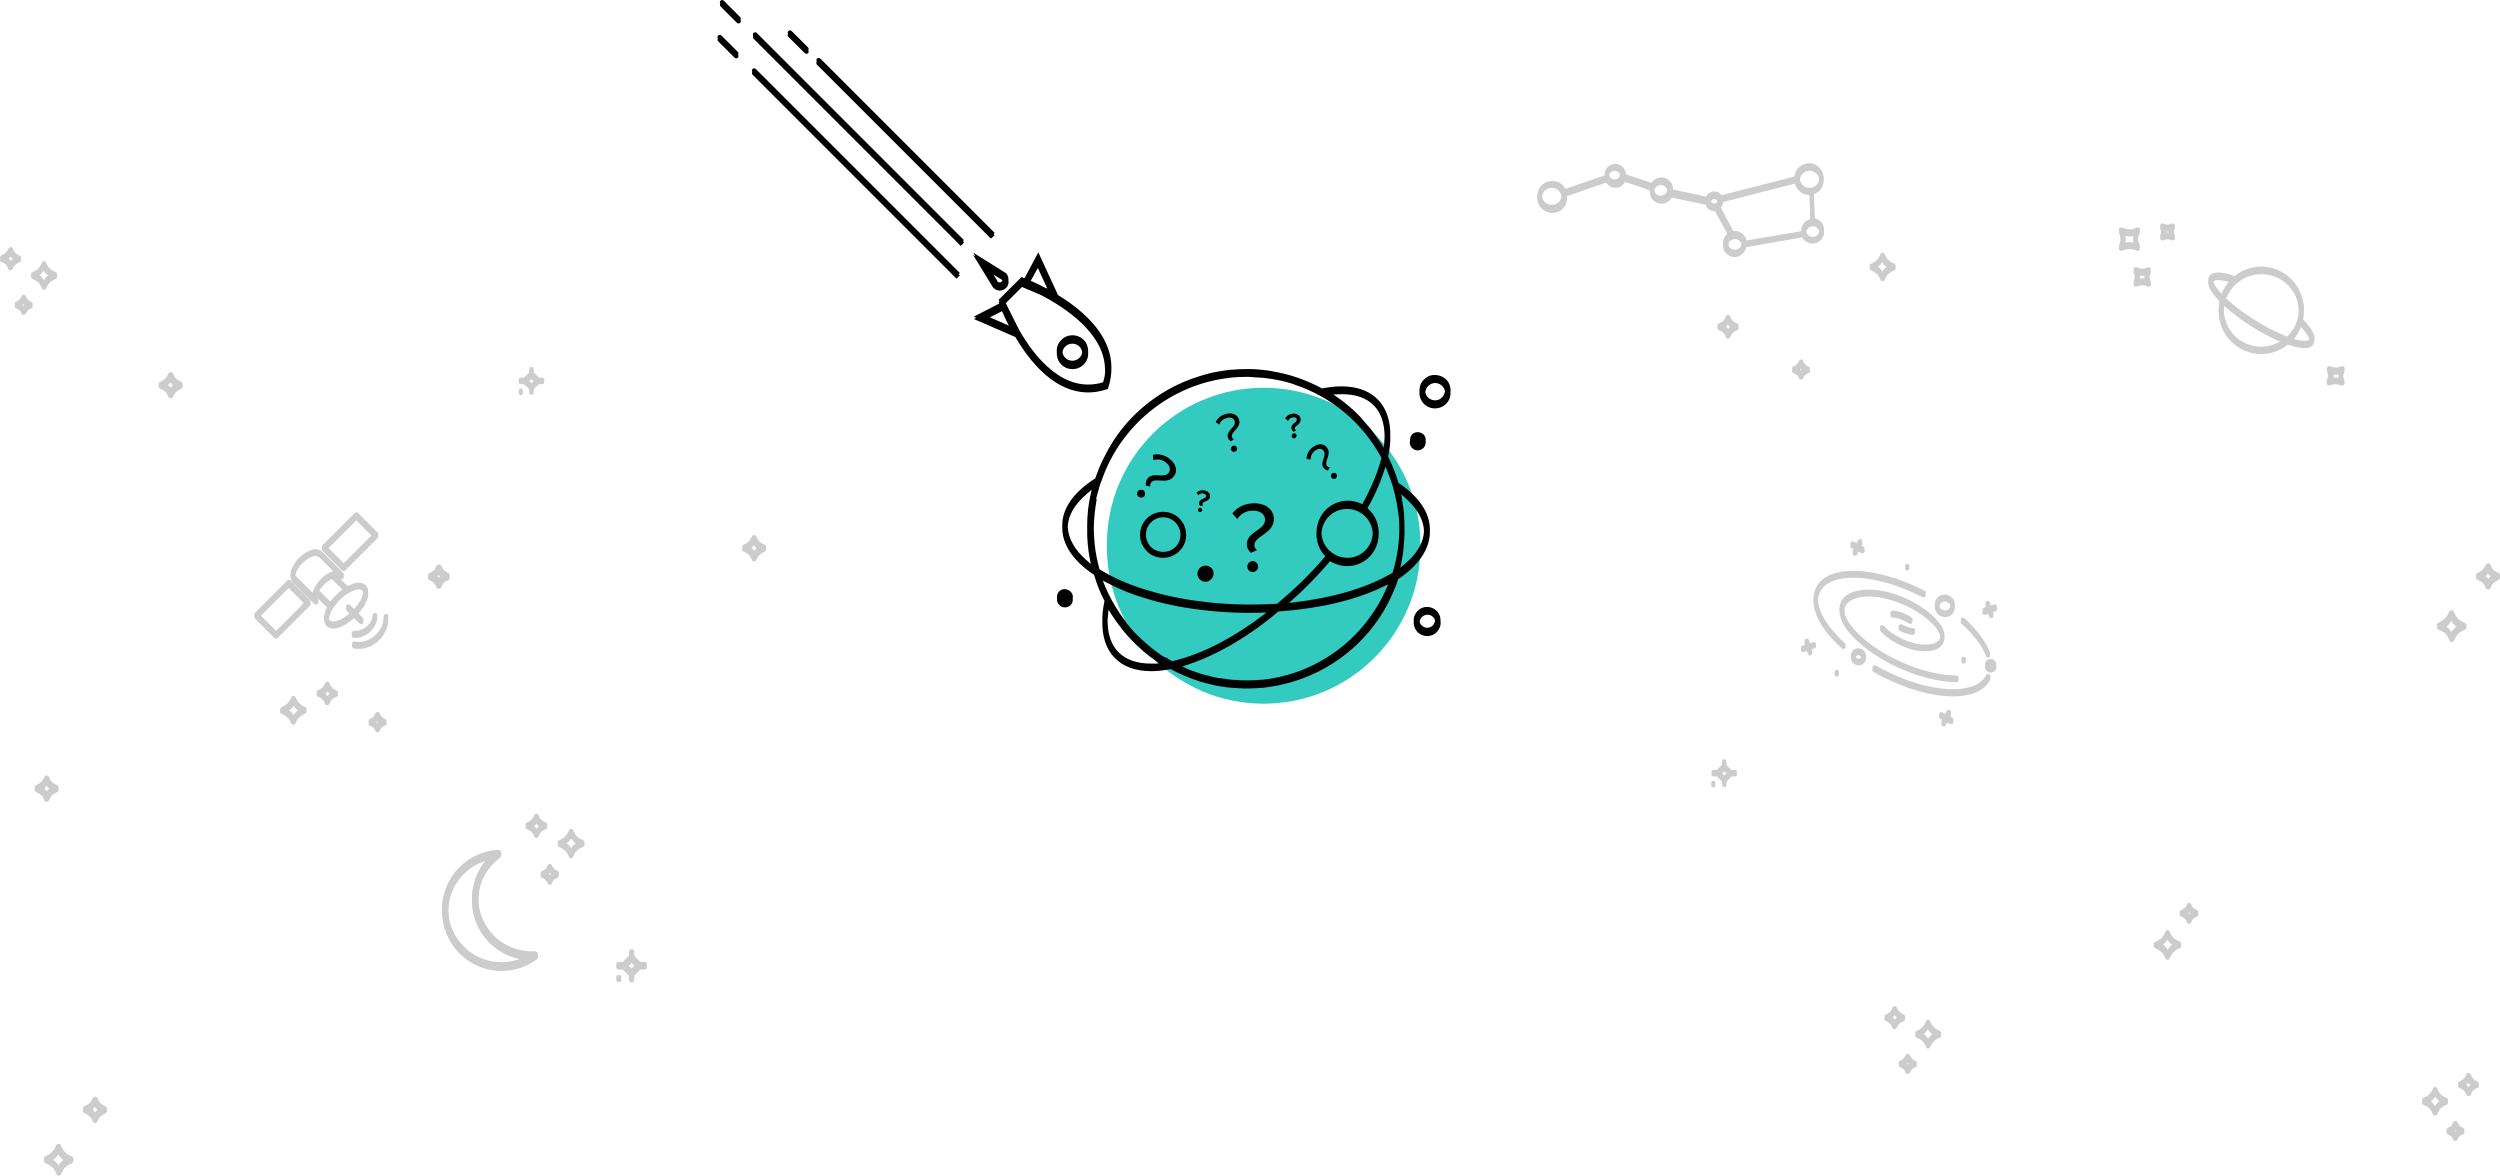 <?xml version="1.0" encoding="UTF-8"?>
<svg enable-background="new 0 0 1054.1 495.8" version="1.1" viewBox="0 0 1054.1 495.8" xml:space="preserve" xmlns="http://www.w3.org/2000/svg">

	<path d="m936 126.2c-1.8 7.5 1.4 15.2 7.9 19.3 2.3 1.5 4.8 2.3 7.5 2.7 0.7 0.1 1.4 0.1 2 0.1 4.1 0 8.1-1.4 11.3-4h0.1c0.3 0.1 0.5 0.2 0.8 0.3 1.7 0.6 3.3 0.9 4.6 1.1 0.5 0.1 0.9 0.1 1.4 0.1 1.9 0 3.1-0.5 3.8-1.6 1.3-2.1-0.2-5.3-4.5-9.7 0.6-2.7 0.7-5.5 0-8.1-1.1-4.7-3.9-8.7-7.9-11.2-2.3-1.5-4.8-2.3-7.5-2.7-0.7-0.1-1.4-0.1-2-0.1-4.1 0-8.1 1.4-11.3 4-2.8-1-5.1-1.5-6.9-1.5s-3.1 0.5-3.8 1.6c-1.6 2.6 1.5 6.7 4.5 9.7zm37.6 16.9c-0.1 0.2-0.5 0.6-2 0.6-1.3 0-3-0.3-5.1-1 0.8-0.9 1.5-1.8 2.1-2.7 0.6-1 1.1-2 1.6-3.1 3.5 3.7 3.8 5.7 3.4 6.2zm-38.3-26c1.3 0 3.1 0.3 5.1 1-0.8 0.8-1.5 1.8-2.1 2.7-0.6 1-1.1 2-1.6 3.1-3.2-3.5-3.9-5.5-3.4-6.3 0.2-0.3 1-0.5 2-0.5zm4.8 4.9c2.9-4.6 8-7.4 13.4-7.4 0.6 0 1.2 0 1.8 0.1 2.4 0.3 4.6 1.1 6.6 2.3 3.6 2.3 6.1 5.8 7 9.9s0.2 8.4-2 11.9c-0.7 1.1-1.6 2.2-2.6 3.1-4.2-1.6-8.9-4-13.7-7s-9-6.2-12.2-9.3c0.4-1.3 1-2.5 1.7-3.6zm-2.3 6c3.2 2.9 7.3 6 11.6 8.7 4.4 2.8 8.9 5.1 12.9 6.7-2.6 1.8-5.8 2.8-8.9 2.8-0.6 0-1.2 0-1.8-0.1-2.4-0.3-4.6-1.1-6.6-2.3-5.3-3.3-8.1-9.6-7.2-15.8z" fill="#CDCCCC"/>

<path d="m39.3 466.6c0.3-0.3 0.5-0.6 0.7-0.9 0.2 0.3 0.5 0.6 0.8 0.9s0.7 0.6 1 0.8c-0.4 0.2-0.7 0.5-1 0.8s-0.5 0.6-0.7 0.8c-0.2-0.3-0.4-0.6-0.7-0.8-0.3-0.3-0.7-0.6-1.1-0.9 0.3-0.1 0.7-0.3 1-0.7zm-3.6 1.8s1.4 0.6 2.2 1.4c0.6 0.6 1 1.6 1.2 2s0.5 0.7 1 0.7c0.4 0 0.8-0.3 1-0.7 0 0 0.4-1.2 1.2-2 0.6-0.6 1.8-1.2 2.2-1.4s0.7-0.6 0.6-1c0-0.4-0.3-0.8-0.7-1 0 0-1.2-0.4-2.1-1.3-0.6-0.6-1.1-1.7-1.2-2-0.1-0.4-0.5-0.7-1-0.7-0.4 0-0.8 0.2-1 0.6s-0.7 1.5-1.3 2.1c-0.8 0.8-2.1 1.3-2.1 1.3-0.4 0.2-0.7 0.5-0.7 1s0.3 0.9 0.7 1z" fill="#CDCCCC"/>
<path d="m25.8 489.9c-0.5 0.5-0.8 1-1.1 1.5-0.3-0.5-0.7-1-1.1-1.4-0.5-0.5-1.2-1-1.8-1.4 0.5-0.3 1.1-0.8 1.6-1.3 0.4-0.5 0.9-1 1.2-1.6 0.3 0.5 0.7 1.1 1.2 1.6s1.1 1 1.7 1.3c-0.6 0.3-1.2 0.8-1.7 1.3zm4.4-2.3s-1.6-0.6-2.8-1.8c-1-1-1.7-2.7-1.7-2.8-0.1-0.4-0.5-0.7-1-0.7-0.4 0-0.8 0.2-1 0.6-0.2 0.5-0.9 2-1.7 2.8-1.1 1.1-2.8 1.8-2.8 1.8-0.4 0.2-0.7 0.5-0.7 1 0 0.4 0.3 0.8 0.7 1 0 0 1.9 0.7 3 1.8 0.8 0.8 1.4 2.2 1.6 2.7 0.2 0.4 0.5 0.7 1 0.7 0.4 0 0.8-0.3 1-0.7 0 0 0.6-1.6 1.6-2.7 1-1 2.9-1.8 2.9-1.8 0.4-0.2 0.7-0.6 0.7-1-0.1-0.4-0.4-0.8-0.8-0.9z" fill="#CDCCCC"/>
<path d="m727.8 136.6c0.2-0.2 0.5-0.5 0.7-0.8 0.2 0.3 0.4 0.6 0.7 0.8 0.3 0.3 0.6 0.5 0.9 0.7-0.3 0.2-0.6 0.5-0.9 0.7-0.2 0.2-0.4 0.5-0.6 0.7-0.2-0.3-0.4-0.5-0.6-0.7-0.3-0.3-0.6-0.5-1-0.8 0.3-0.1 0.6-0.4 0.8-0.6zm-3.1 1.6s1.2 0.5 2 1.2c0.5 0.5 0.9 1.4 1 1.8s0.5 0.6 0.9 0.6 0.7-0.3 0.9-0.6c0 0 0.4-1.1 1.1-1.8 0.6-0.6 1.6-1.1 1.9-1.2 0.4-0.1 0.6-0.5 0.6-0.9s-0.3-0.7-0.6-0.9c0 0-1.1-0.4-1.9-1.2-0.5-0.5-1-1.5-1.1-1.8-0.1-0.4-0.5-0.6-0.9-0.6s-0.7 0.2-0.9 0.6c-0.1 0.3-0.6 1.3-1.1 1.8-0.7 0.7-1.8 1.2-1.9 1.2-0.4 0.1-0.6 0.5-0.6 0.9s0.2 0.7 0.6 0.9z" fill="#CDCCCC"/>
<path d="m794.7 113.2c-0.4 0.4-0.7 0.9-1 1.3-0.3-0.4-0.6-0.9-1-1.3-0.5-0.5-1-0.9-1.6-1.2 0.5-0.3 1-0.7 1.4-1.1s0.8-0.9 1.1-1.4c0.3 0.5 0.6 1 1.1 1.4 0.5 0.5 1 0.9 1.5 1.2-0.5 0.3-1 0.6-1.5 1.1zm3.9-2.1s-1.4-0.5-2.5-1.6c-0.9-0.9-1.5-2.4-1.5-2.4-0.1-0.4-0.5-0.6-0.8-0.6-0.4 0-0.7 0.2-0.9 0.6-0.2 0.5-0.8 1.8-1.5 2.5-1 1-2.5 1.6-2.5 1.6-0.4 0.1-0.6 0.5-0.6 0.9s0.2 0.7 0.6 0.9c0 0 1.7 0.7 2.6 1.6 0.7 0.7 1.2 2 1.4 2.4 0.1 0.4 0.5 0.6 0.9 0.6s0.7-0.3 0.9-0.6c0 0 0.5-1.4 1.4-2.4 0.9-0.9 2.6-1.6 2.6-1.6 0.4-0.1 0.6-0.5 0.6-0.9-0.1-0.5-0.4-0.8-0.7-1z" fill="#CDCCCC"/>
<path d="m759.7 155.8-0.4 0.4c-0.1-0.1-0.2-0.3-0.3-0.4-0.2-0.2-0.4-0.3-0.6-0.5 0.2-0.1 0.3-0.3 0.5-0.4 0.1-0.1 0.3-0.3 0.4-0.5 0.1 0.2 0.3 0.3 0.4 0.5l0.5 0.5c-0.1 0.1-0.3 0.3-0.5 0.4zm2.8-1.3s-0.8-0.3-1.4-0.9c-0.4-0.4-0.7-1.1-0.8-1.4-0.1-0.4-0.5-0.6-0.9-0.6s-0.7 0.2-0.9 0.6c-0.1 0.3-0.5 1-0.9 1.4-0.6 0.6-1.4 0.9-1.4 0.9-0.4 0.1-0.6 0.5-0.6 0.9s0.2 0.7 0.6 0.9c0.3 0.1 1 0.5 1.5 0.9 0.4 0.4 0.7 1.1 0.8 1.3 0.1 0.4 0.5 0.6 0.9 0.6s0.7-0.3 0.9-0.6c0.1-0.2 0.4-0.9 0.8-1.3s1.2-0.8 1.5-0.9c0.4-0.1 0.6-0.5 0.6-0.9-0.1-0.4-0.4-0.8-0.7-0.9z" fill="#CDCCCC"/>
<path d="m3.8 107.9c0.2-0.2 0.5-0.5 0.7-0.8 0.2 0.3 0.4 0.6 0.7 0.8 0.3 0.3 0.6 0.5 0.9 0.7-0.3 0.2-0.6 0.5-0.9 0.7-0.2 0.2-0.4 0.5-0.6 0.7-0.2-0.3-0.4-0.5-0.6-0.7-0.3-0.3-0.6-0.5-1-0.8 0.2-0.1 0.5-0.4 0.8-0.6zm-3.2 1.5s1.2 0.5 1.9 1.2c0.5 0.5 0.9 1.4 1 1.8s0.5 0.6 0.9 0.6 0.7-0.3 0.9-0.6c0 0 0.4-1.1 1.1-1.7 0.6-0.6 1.6-1 1.9-1.2 0.4-0.1 0.6-0.5 0.6-0.9s-0.3-0.7-0.6-0.8c0 0-1.1-0.4-1.8-1.2-0.5-0.5-1-1.5-1.1-1.8-0.1-0.4-0.5-0.6-0.9-0.6s-0.7 0.2-0.9 0.6c-0.2 0.2-0.6 1.2-1.2 1.7-0.7 0.7-1.8 1.2-1.8 1.2-0.4 0.1-0.6 0.5-0.6 0.9s0.2 0.7 0.6 0.8z" fill="#CDCCCC"/>
<path d="m19.5 116.8c-0.4 0.4-0.7 0.9-1 1.3-0.3-0.4-0.6-0.9-1-1.3-0.5-0.5-1-0.9-1.6-1.2 0.5-0.3 1-0.7 1.4-1.1s0.8-0.9 1.1-1.4c0.3 0.5 0.6 1 1.1 1.4 0.5 0.5 1 0.9 1.5 1.1-0.5 0.3-1 0.7-1.5 1.2zm3.9-2.1s-1.4-0.5-2.5-1.6c-0.9-0.9-1.5-2.4-1.5-2.4-0.1-0.4-0.5-0.6-0.8-0.6-0.4 0-0.7 0.2-0.9 0.6-0.2 0.5-0.8 1.8-1.5 2.5-1 1-2.5 1.6-2.5 1.6-0.4 0.1-0.6 0.5-0.6 0.9s0.2 0.7 0.6 0.9c0 0 1.7 0.7 2.6 1.6 0.7 0.7 1.2 1.9 1.4 2.4 0.1 0.4 0.5 0.6 0.9 0.6s0.7-0.3 0.9-0.6c0 0 0.5-1.4 1.4-2.4 0.9-0.9 2.6-1.6 2.6-1.6 0.4-0.1 0.6-0.5 0.6-0.9-0.1-0.5-0.4-0.9-0.7-1z" fill="#CDCCCC"/>
<path d="m10.3 128.6-0.4 0.4c-0.1-0.1-0.2-0.3-0.3-0.4-0.2-0.2-0.4-0.3-0.6-0.5 0.2-0.1 0.3-0.3 0.5-0.4 0.1-0.1 0.3-0.3 0.4-0.5 0.1 0.2 0.3 0.3 0.4 0.5l0.5 0.5c-0.1 0.1-0.3 0.2-0.5 0.4zm2.8-1.4s-0.8-0.3-1.4-0.9c-0.4-0.4-0.7-1.1-0.8-1.4-0.1-0.4-0.5-0.6-0.9-0.6s-0.7 0.2-0.9 0.6c-0.1 0.3-0.5 1-0.9 1.4-0.6 0.6-1.4 0.9-1.4 0.9-0.4 0.1-0.6 0.5-0.6 0.9s0.2 0.7 0.6 0.9c0.3 0.1 1 0.5 1.5 0.9 0.4 0.4 0.7 1.1 0.8 1.3 0.1 0.4 0.5 0.6 0.9 0.6s0.7-0.3 0.9-0.6c0.1-0.2 0.4-0.9 0.8-1.3s1.2-0.8 1.5-0.9c0.4-0.1 0.6-0.5 0.6-0.9-0.1-0.4-0.4-0.7-0.7-0.9z" fill="#CDCCCC"/>
<path d="m903.2 117.4c-0.4 0-0.7 0.1-1.1 0.1 0.1-0.4 0.1-0.7 0.1-1.1s0-0.8-0.1-1.2c0.4 0.1 0.8 0.1 1.2 0.1s0.7 0 1-0.1c-0.1 0.3-0.1 0.7-0.1 1 0 0.4 0.1 0.9 0.1 1.3-0.3 0-0.7-0.1-1.1-0.1zm3.6 1.2s-0.6-1.3-0.6-2.4c0-0.7 0.4-1.8 0.6-2.1 0.2-0.4 0.1-0.8-0.2-1.1s-0.8-0.4-1.1-0.2c0 0-1.1 0.5-2.1 0.5-0.9 0-2-0.4-2.4-0.6s-0.8-0.1-1.1 0.2-0.4 0.8-0.2 1.1c0 0 0.5 1.1 0.5 2.3 0 0.8-0.4 1.9-0.5 2.2-0.2 0.4-0.1 0.8 0.2 1.1s0.7 0.4 1.1 0.2c0.4-0.1 1.5-0.5 2.3-0.5 1.1 0 2.3 0.5 2.3 0.5 0.4 0.2 0.8 0.1 1.1-0.2 0.2-0.2 0.3-0.6 0.1-1z" fill="#CDCCCC"/>
<path d="m898 98.7c0.6 0 1.2-0.1 1.7-0.2-0.1 0.5-0.2 1.1-0.2 1.7 0 0.7 0.1 1.4 0.3 2.1-0.6-0.1-1.3-0.2-1.9-0.2s-1.3 0.1-1.9 0.2c0.1-0.6 0.2-1.2 0.2-1.9s-0.1-1.4-0.2-2c0.6 0.2 1.3 0.3 2 0.3zm-4.5-1.4s0.7 1.5 0.7 3.1c0 1.4-0.7 3-0.7 3-0.2 0.4-0.1 0.8 0.2 1.1s0.7 0.4 1.1 0.2c0.5-0.2 2-0.7 3-0.7 1.5 0 3.1 0.7 3.1 0.7 0.4 0.2 0.8 0.1 1.1-0.2s0.4-0.7 0.2-1.1c0 0-0.8-1.7-0.8-3.2 0-1 0.5-2.4 0.8-2.9 0.2-0.4 0.1-0.8-0.2-1.1s-0.8-0.4-1.1-0.2c0 0-1.5 0.7-2.9 0.7s-3.2-0.7-3.2-0.7c-0.4-0.2-0.8-0.1-1.1 0.2s-0.4 0.7-0.2 1.1z" fill="#CDCCCC"/>
<path d="m914 96.7h0.6v0.6c0 0.3 0 0.5 0.1 0.8-0.2 0-0.5-0.1-0.7-0.1s-0.4 0-0.7 0.1c0-0.2 0-0.4 0.1-0.7 0-0.3 0-0.5-0.1-0.7 0.2-0.1 0.4 0 0.7 0zm-3.1-1.1s0.4 0.8 0.4 1.7c0 0.6-0.3 1.4-0.4 1.7-0.2 0.4-0.1 0.8 0.2 1.1s0.7 0.4 1.1 0.2c0.3-0.1 1.1-0.4 1.7-0.4 0.9 0 1.7 0.4 1.7 0.4 0.4 0.2 0.8 0.1 1.1-0.2s0.4-0.7 0.2-1.1c-0.1-0.3-0.4-1.1-0.4-1.8 0-0.6 0.3-1.4 0.4-1.6 0.2-0.4 0.1-0.8-0.2-1.1s-0.8-0.4-1.1-0.2c-0.2 0.1-1 0.4-1.6 0.4s-1.5-0.3-1.8-0.4c-0.4-0.2-0.8-0.1-1.1 0.2-0.4 0.3-0.4 0.7-0.2 1.1z" fill="#CDCCCC"/>
<path d="m139.6 292c-0.3 0.2-0.7 0.5-1 0.8-0.2 0.2-0.4 0.5-0.6 0.7-0.2-0.3-0.4-0.5-0.6-0.8-0.3-0.3-0.6-0.5-0.9-0.7 0.3-0.2 0.6-0.5 0.9-0.7 0.3-0.3 0.5-0.5 0.7-0.8 0.2 0.3 0.4 0.6 0.7 0.8 0.2 0.2 0.5 0.5 0.8 0.7zm2.9 0c0-0.4-0.2-0.7-0.6-0.9 0 0-1.1-0.4-1.9-1.2-0.5-0.5-1-1.5-1.1-1.9-0.2-0.4-0.5-0.6-0.9-0.6s-0.7 0.3-0.9 0.6c-0.1 0.3-0.5 1.3-1.1 1.8-0.8 0.8-1.9 1.2-1.9 1.2-0.4 0.1-0.6 0.5-0.6 0.9s0.2 0.8 0.6 0.9 1.4 0.6 1.9 1.2c0.7 0.7 1.1 1.8 1.1 1.8 0.1 0.4 0.5 0.6 0.9 0.6s0.7-0.2 0.9-0.6c0.1-0.3 0.5-1.3 1-1.8 0.7-0.7 2-1.2 2-1.2 0.4-0.1 0.6-0.4 0.6-0.8z" fill="#CDCCCC"/>
<path d="m121.2 299.1c0.5-0.3 1-0.7 1.5-1.2 0.4-0.4 0.8-0.9 1.1-1.4 0.3 0.5 0.7 1 1.1 1.4 0.5 0.5 1 0.8 1.5 1.1-0.5 0.3-1.1 0.7-1.6 1.2-0.4 0.4-0.7 0.8-1 1.3-0.3-0.4-0.6-0.9-1-1.3-0.6-0.4-1.1-0.8-1.6-1.1zm-3.1 0c0 0.4 0.2 0.8 0.6 0.9 0 0 1.7 0.7 2.6 1.6 1 1 1.5 2.4 1.5 2.4 0.1 0.4 0.5 0.6 0.9 0.6s0.7-0.2 0.9-0.6 0.7-1.7 1.4-2.4c1-1 2.6-1.6 2.7-1.7 0.4-0.1 0.6-0.5 0.6-0.9s-0.2-0.7-0.6-0.9c0 0-1.5-0.6-2.5-1.6-0.7-0.7-1.4-2.1-1.6-2.5-0.1-0.4-0.5-0.6-0.9-0.6s-0.7 0.2-0.9 0.6c0 0-0.6 1.6-1.5 2.5-1.1 1.1-2.5 1.6-2.5 1.6-0.4 0.2-0.6 0.6-0.7 1z" fill="#CDCCCC"/>
<path d="m158.2 304.1c0.2-0.1 0.4-0.3 0.5-0.5 0.1-0.1 0.3-0.3 0.4-0.5 0.1 0.2 0.3 0.3 0.4 0.5 0.2 0.2 0.3 0.3 0.5 0.4-0.2 0.1-0.4 0.3-0.6 0.5-0.1 0.1-0.2 0.3-0.3 0.4-0.1-0.1-0.2-0.3-0.4-0.4-0.1-0.1-0.3-0.2-0.5-0.4zm-2.8 0c0 0.4 0.2 0.8 0.6 0.9 0.3 0.1 1.1 0.5 1.5 0.9s0.7 1.1 0.8 1.3c0.1 0.4 0.5 0.6 0.9 0.6s0.7-0.2 0.9-0.6c0.1-0.2 0.4-1 0.8-1.4 0.5-0.5 1.2-0.8 1.5-0.9 0.4-0.1 0.6-0.5 0.6-0.9s-0.2-0.7-0.6-0.9c0 0-0.9-0.3-1.4-0.9-0.4-0.4-0.8-1.2-0.9-1.4-0.1-0.4-0.5-0.5-0.9-0.6-0.4 0-0.7 0.3-0.9 0.6-0.1 0.2-0.4 1-0.8 1.4-0.6 0.6-1.4 0.9-1.4 0.9-0.5 0.2-0.7 0.6-0.7 1z" fill="#CDCCCC"/>
<path d="m183.9 242.6 0.6-0.6c0.2-0.2 0.3-0.4 0.5-0.6 0.1 0.2 0.3 0.4 0.5 0.6s0.4 0.4 0.6 0.5c-0.2 0.2-0.5 0.4-0.7 0.6-0.1 0.2-0.3 0.3-0.4 0.5-0.1-0.2-0.3-0.4-0.4-0.5-0.2-0.1-0.5-0.3-0.7-0.5zm-3.5 0c0 0.5 0.3 0.9 0.7 1.1 0.3 0.1 1.3 0.6 1.8 1.1s0.9 1.4 1 1.6c0.2 0.5 0.6 0.8 1.1 0.8s0.9-0.3 1.1-0.7c0.1-0.3 0.5-1.2 1-1.7 0.6-0.6 1.5-1 1.8-1.1 0.4-0.2 0.7-0.6 0.7-1.1s-0.3-0.9-0.7-1.1c0 0-1-0.4-1.7-1.1-0.5-0.5-0.9-1.4-1.1-1.7-0.2-0.4-0.6-0.7-1.1-0.7s-0.9 0.3-1 0.7c-0.1 0.3-0.5 1.2-1 1.7-0.7 0.7-1.7 1.1-1.7 1.1-0.5 0.2-0.9 0.6-0.9 1.1z" fill="#CDCCCC"/>
<path d="m912.8 396.6c0.4-0.4 0.8-0.9 1.1-1.4 0.3 0.5 0.6 1 1 1.3 0.5 0.5 1.1 0.9 1.7 1.3-0.5 0.3-1 0.7-1.5 1.2-0.4 0.4-0.8 1-1.1 1.5-0.3-0.5-0.7-1-1.1-1.5-0.5-0.5-1.1-0.9-1.6-1.2 0.5-0.3 1.1-0.7 1.5-1.2zm-4.1 2.2s1.5 0.5 2.7 1.7c1 1 1.6 2.6 1.6 2.6 0.1 0.4 0.5 0.6 0.9 0.6s0.8-0.2 0.9-0.6c0.2-0.5 0.9-1.9 1.6-2.6 1.1-1.1 2.6-1.7 2.7-1.7 0.4-0.1 0.6-0.5 0.6-0.9s-0.2-0.8-0.6-0.9c0 0-1.8-0.7-2.8-1.7-0.7-0.7-1.3-2.1-1.5-2.5-0.1-0.4-0.5-0.6-0.9-0.6s-0.8 0.3-0.9 0.7c0 0-0.5 1.5-1.5 2.5s-2.7 1.7-2.8 1.7c-0.4 0.2-0.6 0.5-0.6 0.9 0 0.3 0.2 0.7 0.6 0.8z" fill="#CDCCCC"/>
<path d="m922.6 384 0.4-0.4c0.1 0.1 0.2 0.3 0.4 0.4 0.2 0.2 0.4 0.4 0.6 0.5-0.2 0.1-0.4 0.3-0.5 0.5-0.1 0.1-0.3 0.3-0.4 0.5-0.1-0.2-0.3-0.3-0.4-0.5-0.2-0.2-0.4-0.3-0.6-0.5l0.5-0.5zm-2.9 1.5s0.9 0.3 1.5 0.9c0.4 0.4 0.8 1.2 0.9 1.5 0.1 0.4 0.5 0.6 0.9 0.6s0.8-0.2 0.9-0.6c0.1-0.3 0.5-1.1 0.9-1.5 0.6-0.6 1.5-0.9 1.5-0.9 0.4-0.1 0.6-0.5 0.6-0.9s-0.2-0.8-0.6-0.9c-0.3-0.1-1.1-0.5-1.6-1-0.4-0.4-0.7-1.2-0.8-1.4-0.1-0.4-0.5-0.6-0.9-0.6s-0.8 0.3-0.9 0.7c-0.1 0.2-0.4 0.9-0.9 1.4s-1.3 0.9-1.6 1c-0.4 0.2-0.6 0.5-0.6 0.9 0 0.3 0.3 0.6 0.7 0.8z" fill="#CDCCCC"/>
<path d="m984.9 159.2c-0.4 0-0.8 0.1-1.1 0.1 0.1-0.4 0.1-0.8 0.1-1.1 0-0.4 0-0.9-0.1-1.3 0.4 0.1 0.8 0.1 1.3 0.1 0.4 0 0.7 0 1.1-0.1-0.1 0.3-0.1 0.7-0.1 1 0 0.4 0.1 0.9 0.2 1.3-0.6 0.1-1 0-1.4 0zm3.6 1.2s-0.6-1.3-0.6-2.4c0-0.8 0.4-1.8 0.6-2.2s0.1-0.8-0.2-1.1-0.8-0.4-1.2-0.2c0 0-1.1 0.5-2.2 0.5-0.9 0-2-0.4-2.4-0.6s-0.8-0.1-1.1 0.2-0.4 0.8-0.2 1.1c0 0 0.5 1.1 0.5 2.3 0 0.8-0.4 1.9-0.6 2.2-0.2 0.4-0.1 0.8 0.2 1.1s0.7 0.4 1.1 0.2 1.5-0.5 2.3-0.5c1.2 0 2.3 0.5 2.3 0.5 0.4 0.2 0.8 0.1 1.1-0.2 0.5 0 0.6-0.5 0.4-0.9z" fill="#CDCCCC"/>
<path d="m71.1 161.1c0.3-0.3 0.5-0.6 0.7-0.9 0.2 0.3 0.5 0.6 0.8 0.9s0.7 0.6 1 0.8c-0.4 0.2-0.7 0.5-1 0.8s-0.5 0.6-0.7 0.8c-0.2-0.3-0.4-0.6-0.7-0.8-0.3-0.3-0.7-0.6-1.1-0.9 0.4-0.2 0.7-0.4 1-0.7zm-3.5 1.8s1.4 0.6 2.2 1.4c0.6 0.6 1 1.6 1.2 2s0.5 0.7 1 0.7c0.4 0 0.8-0.3 1-0.7 0 0 0.4-1.2 1.2-2 0.6-0.6 1.8-1.2 2.2-1.4s0.7-0.6 0.6-1c0-0.4-0.3-0.8-0.7-1 0 0-1.2-0.4-2.1-1.3-0.6-0.6-1.1-1.7-1.2-2-0.1-0.4-0.5-0.7-1-0.7-0.4 0-0.8 0.2-1 0.6s-0.7 1.5-1.3 2.1c-0.8 0.8-2.1 1.3-2.1 1.3-0.4 0.2-0.7 0.5-0.7 1 0 0.4 0.2 0.8 0.7 1z" fill="#CDCCCC"/>
<path d="m317.2 229.8c0.3-0.3 0.5-0.6 0.7-0.9 0.2 0.3 0.5 0.6 0.8 0.9s0.7 0.6 1 0.8c-0.4 0.2-0.7 0.5-1 0.8s-0.5 0.6-0.7 0.8c-0.2-0.3-0.4-0.6-0.7-0.8-0.3-0.3-0.7-0.6-1.1-0.9 0.4-0.1 0.7-0.4 1-0.7zm-3.6 1.8s1.4 0.6 2.2 1.4c0.6 0.6 1 1.6 1.2 2s0.5 0.7 1 0.7c0.4 0 0.8-0.3 1-0.7 0 0 0.4-1.2 1.2-2 0.6-0.6 1.8-1.2 2.2-1.4s0.7-0.6 0.6-1c0-0.4-0.3-0.8-0.7-1 0 0-1.2-0.4-2.1-1.3-0.6-0.6-1.1-1.7-1.2-2-0.1-0.4-0.5-0.7-1-0.7-0.4 0-0.8 0.2-1 0.6s-0.7 1.5-1.3 2.1c-0.8 0.8-2.1 1.3-2.1 1.3-0.4 0.2-0.7 0.5-0.7 1 0.1 0.5 0.3 0.9 0.7 1z" fill="#CDCCCC"/>
<path d="m18.9 331.2c0.3-0.3 0.5-0.6 0.7-0.9 0.2 0.3 0.5 0.6 0.8 0.9s0.7 0.6 1 0.8c-0.4 0.2-0.7 0.5-1 0.8s-0.5 0.6-0.7 0.8c-0.2-0.3-0.4-0.6-0.7-0.8-0.3-0.3-0.7-0.6-1.1-0.9 0.3-0.1 0.7-0.4 1-0.7zm-3.6 1.8s1.4 0.6 2.2 1.4c0.6 0.6 1 1.6 1.2 2s0.5 0.7 1 0.7c0.4 0 0.8-0.3 1-0.7 0 0 0.4-1.2 1.2-2 0.6-0.6 1.8-1.2 2.2-1.4s0.7-0.6 0.6-1c0-0.4-0.3-0.8-0.7-1 0 0-1.2-0.4-2.1-1.3-0.6-0.6-1.1-1.7-1.2-2-0.1-0.4-0.5-0.7-1-0.7-0.4 0-0.8 0.2-1 0.6s-0.7 1.5-1.3 2.1c-0.8 0.8-2.1 1.3-2.1 1.3-0.4 0.2-0.7 0.5-0.7 1s0.3 0.9 0.7 1z" fill="#CDCCCC"/>
<path d="m211.4 405.7c-12.3 0-22.4-10-22.4-22.4 0-10.3 7.1-19.1 16.7-21.6-4.3 4.6-6.7 10.7-6.7 17.1 0 12.7 9.5 23.3 21.8 24.9-2.9 1.3-6.1 2-9.4 2zm14-4.6h-0.4-0.9c-12.3 0-22.4-10-22.4-22.4 0-7.2 3.3-13.7 9.1-18 0.5-0.4 0.7-1 0.5-1.5-0.2-0.6-0.8-0.9-1.3-0.9-13.2 0.8-23.6 11.7-23.6 25 0 13.8 11.2 25.1 25.1 25.1 5.4 0 10.5-1.7 14.8-4.9 0.5-0.4 0.7-1 0.5-1.5-0.3-0.6-0.9-1-1.4-0.9z" fill="#CDCCCC"/>
<path d="m225.5 347.1c0.3-0.3 0.5-0.5 0.7-0.8 0.2 0.3 0.4 0.6 0.7 0.8 0.3 0.3 0.6 0.6 0.9 0.8-0.3 0.2-0.7 0.5-0.9 0.8-0.2 0.2-0.5 0.5-0.6 0.8-0.2-0.3-0.4-0.5-0.6-0.8-0.3-0.3-0.7-0.6-1-0.8 0.2-0.3 0.5-0.5 0.8-0.8zm-3.3 1.6s1.3 0.5 2 1.2c0.5 0.5 0.9 1.5 1.1 1.8 0.1 0.4 0.5 0.6 0.9 0.6s0.8-0.3 0.9-0.7c0 0 0.4-1.1 1.1-1.8 0.6-0.6 1.6-1.1 2-1.2 0.4-0.2 0.6-0.5 0.6-0.9s-0.3-0.8-0.7-0.9c0 0-1.1-0.4-1.9-1.2-0.6-0.6-1-1.5-1.1-1.9s-0.5-0.6-0.9-0.6-0.8 0.2-0.9 0.6-0.7 1.4-1.2 1.9c-0.8 0.8-1.9 1.2-1.9 1.2-0.4 0.1-0.6 0.5-0.6 0.9-0.1 0.5 0.2 0.9 0.6 1z" fill="#CDCCCC"/>
<path d="m241.8 356.3c-0.4 0.4-0.8 0.9-1 1.3-0.3-0.5-0.6-0.9-1-1.3-0.5-0.5-1.1-0.9-1.6-1.2 0.5-0.3 1-0.7 1.5-1.2 0.4-0.4 0.8-0.9 1.1-1.4 0.3 0.5 0.7 1 1.1 1.4 0.5 0.5 1 0.9 1.5 1.2-0.5 0.4-1.1 0.8-1.6 1.2zm4-2.1s-1.5-0.5-2.6-1.6c-0.9-0.9-1.5-2.5-1.5-2.5-0.1-0.4-0.5-0.6-0.9-0.6s-0.8 0.2-0.9 0.6c-0.2 0.5-0.9 1.8-1.6 2.6-1 1-2.6 1.6-2.6 1.6-0.4 0.1-0.6 0.5-0.6 0.9s0.2 0.8 0.6 0.9c0 0 1.7 0.7 2.7 1.7 0.7 0.7 1.3 2 1.5 2.5 0.1 0.4 0.5 0.6 0.9 0.6s0.8-0.3 0.9-0.7c0 0 0.5-1.5 1.5-2.5s2.7-1.7 2.7-1.7c0.4-0.2 0.6-0.5 0.6-0.9s-0.3-0.7-0.7-0.9z" fill="#CDCCCC"/>
<path d="m232.3 368.6-0.4 0.4c-0.1-0.1-0.2-0.3-0.4-0.4-0.2-0.2-0.4-0.4-0.6-0.5 0.2-0.1 0.4-0.3 0.5-0.5 0.1-0.1 0.3-0.3 0.4-0.5 0.1 0.2 0.3 0.3 0.4 0.5 0.2 0.2 0.4 0.3 0.5 0.5 0 0.2-0.2 0.4-0.4 0.5zm2.8-1.4s-0.8-0.3-1.5-0.9c-0.4-0.4-0.8-1.2-0.9-1.4-0.1-0.4-0.5-0.6-0.9-0.6s-0.8 0.2-0.9 0.6c-0.1 0.3-0.5 1.1-0.9 1.5-0.6 0.6-1.5 0.9-1.5 0.9-0.4 0.1-0.6 0.5-0.6 0.9s0.2 0.8 0.6 0.9c0.3 0.1 1.1 0.5 1.6 1 0.4 0.4 0.7 1.2 0.8 1.4 0.1 0.4 0.5 0.6 0.9 0.6s0.8-0.3 0.9-0.7c0.1-0.2 0.4-0.9 0.8-1.4 0.4-0.4 1.3-0.8 1.5-0.9 0.4-0.2 0.6-0.5 0.6-0.9 0.2-0.5-0.1-0.8-0.5-1z" fill="#CDCCCC"/>
<path d="m266.3 408.4-1.7-1.7 1.7-1.7 1.7 1.7-1.7 1.7zm5.4-2.8h-1.7l-2.6-2.6v-1.7c0-0.6-0.5-1.1-1.1-1.1s-1.1 0.5-1.1 1.1v1.7l-2.6 2.6h-1.7c-0.6 0-1.1 0.5-1.1 1.1s0.5 1.1 1.1 1.1h1.7l2.6 2.6v1.7c0 0.6 0.5 1.1 1.1 1.1s1.1-0.5 1.1-1.1v-1.7l2.6-2.6h1.7c0.6 0 1.1-0.5 1.1-1.1s-0.5-1.1-1.1-1.1z" fill="#CDCCCC"/>
<path d="m262 412.1c0 1.4-2.2 1.4-2.2 0s2.2-1.4 2.2 0" fill="#CDCCCC"/>
<path d="m731.4 107.4c-1.5 0-2.9-0.7-3.8-1.8-1.7-2.1-1.4-5.2 0.7-7l0.4-0.3-5.6-10.3h-0.3-0.2c-1.1 0-2.1-0.5-2.8-1.4-0.3-0.4-0.5-0.8-0.5-0.9l0.1-0.4h-0.4l-14.2-3-0.1 0.2c-0.2 0.4-0.7 0.9-1.1 1.3-0.9 0.7-2 1.1-3.1 1.1-1.5 0-2.9-0.7-3.8-1.8-0.7-0.9-1.1-2.2-1.1-3.6v-0.3l-10.4-3.5-0.2 0.3c-0.2 0.3-0.6 0.8-1 1.2-0.8 0.6-1.8 1-2.8 1-1.4 0-2.7-0.6-3.5-1.6l-0.5-0.6-16.5 5.7v0.3c0.2 2.1-0.6 4.1-2.2 5.4-1.1 0.9-2.5 1.4-4 1.4-1.9 0-3.7-0.9-4.9-2.3-1.1-1.3-1.6-3-1.4-4.6 0.2-1.7 1-3.2 2.3-4.2 1.1-0.9 2.5-1.4 4-1.4 1.9 0 3.7 0.8 4.9 2.3 0.1 0.1 0.1 0.2 0.2 0.3 0.1 0.2 0.2 0.3 0.3 0.5l0.2 0.2 16.4-5.6v-0.3c0.1-1.1 0.5-2.6 1.7-3.6 0.8-0.6 1.8-1 2.8-1 1.4 0 2.7 0.6 3.5 1.6 0.6 0.8 1 1.7 1 2.5v0.3l10.8 3.6 0.2-0.3c0.2-0.3 0.5-0.6 0.9-0.9 0.9-0.7 2-1.1 3.1-1.1 1.5 0 2.9 0.7 3.8 1.8 0.7 0.8 1.1 1.9 1.1 3v0.3l14 3 0.3-0.5c0.3-0.4 0.5-0.7 0.8-0.9 0.7-0.5 1.4-0.8 2.3-0.8 1.1 0 2.1 0.5 2.8 1.3l0.3 0.3 30.8-7.9v-0.3c0.2-1.6 0.9-2.9 2.2-3.9 1.1-0.9 2.4-1.4 3.8-1.4 1.8 0 3.6 0.8 4.8 2.3 1.1 1.3 1.6 3 1.4 4.6-0.2 1.7-1 3.2-2.3 4.2-0.5 0.4-1.1 0.7-1.6 0.9l-0.2 0.1 0.3 11.1 0.3 0.1c1.1 0.4 2 0.9 2.6 1.6 0.8 1 1.2 2.3 1.1 3.6s-0.8 2.5-1.8 3.3c-0.9 0.7-2 1.1-3.1 1.1-1.5 0-2.9-0.7-3.8-1.8 0 0 0-0.1-0.1-0.1-0.1-0.2-0.2-0.4-0.3-0.5l-0.1-0.2-23.5 4.1-0.1 0.2c-0.4 1.1-0.9 2-1.6 2.6-1.1 1-2.2 1.4-3.3 1.4zm0.1-7.6c-0.6 0-1.3 0.2-1.8 0.6-1.2 1-1.4 2.7-0.4 3.9 0.5 0.7 1.3 1 2.2 1 0.6 0 1.3-0.2 1.8-0.6 0.6-0.5 1.1-1.3 1.1-2.1 0-0.7-0.2-1.4-0.7-1.8-0.6-0.7-1.4-1-2.2-1zm0.2-2.4c1.4 0 2.7 0.7 3.7 1.9 0.4 0.5 0.8 1.2 0.9 1.7l0.1 0.4 23-3.9v-0.3c0.1-1.5 0.7-2.9 1.9-3.8 0.5-0.4 1.2-0.8 1.7-0.9l0.3-0.1-0.3-11.2h-0.4c-1.8-0.1-3.4-0.9-4.5-2.3-0.5-0.7-1-1.4-1.2-2.1l-0.1-0.4-30.3 7.8v0.3c0 0.7-0.3 1.4-1 2.2l-0.2 0.2 5.5 10.5h0.3 0.6zm32.7-3c-0.6 0-1.3 0.2-1.8 0.6-0.6 0.5-1 1.1-1 1.9-0.1 0.7 0.1 1.5 0.6 2 0.5 0.7 1.3 1 2.1 1 0.6 0 1.3-0.2 1.8-0.6 0.6-0.5 1-1.3 1-2.1 0-0.7-0.2-1.4-0.7-1.8-0.4-0.6-1.1-1-2-1zm-110.1-16.2c-1 0-1.9 0.3-2.6 0.9-0.9 0.7-1.4 1.7-1.5 2.8s0.2 2.2 0.9 3c0.8 1 2 1.5 3.2 1.5 1 0 1.9-0.3 2.6-0.9 0.9-0.7 1.4-1.7 1.5-2.8s-0.2-2.2-0.9-3c-0.8-1-2-1.5-3.2-1.5zm68.5 4.7c-0.3 0-0.6 0.1-0.9 0.3s-0.5 0.6-0.5 1 0.1 0.8 0.3 1.1c0.3 0.3 0.7 0.5 1.1 0.5 0.3 0 0.6-0.1 0.9-0.3s0.5-0.6 0.5-1-0.1-0.8-0.3-1.1c-0.3-0.3-0.7-0.5-1.1-0.5zm-22.5-5.9c-0.6 0-1.3 0.2-1.8 0.6-1.2 1-1.4 2.7-0.4 3.9 0.5 0.7 1.3 1 2.1 1 0.6 0 1.3-0.2 1.8-0.6 0.6-0.5 1-1.1 1-1.9 0.1-0.7-0.1-1.5-0.6-2-0.5-0.6-1.3-1-2.1-1zm62.7-6c-1 0-1.9 0.3-2.6 0.9-0.9 0.7-1.4 1.7-1.5 2.8s0.2 2.2 0.9 3c0.8 1 2 1.5 3.2 1.5 1 0 1.9-0.3 2.6-0.9 1.7-1.4 2-4.1 0.6-5.8-0.8-0.9-2-1.5-3.2-1.5zm-82.2 0c-0.5 0-1.1 0.2-1.5 0.5-0.5 0.4-0.8 0.9-0.8 1.6-0.1 0.6 0.1 1.2 0.5 1.7s1.1 0.8 1.8 0.8c0.5 0 1.1-0.2 1.5-0.5 0.5-0.4 0.8-1 0.8-1.6 0.1-0.6-0.1-1.2-0.5-1.7s-1.1-0.8-1.8-0.8z" fill="#CDCCCC"/>
<g fill="#CDCCCC">
	<path d="m140.6 264c-1.1 0-2.1-0.4-2.8-1-1.2-1.2-1.4-3.2-0.4-5.6 0.2-0.6 0.5-1.2 0.9-1.9l-4.6-4.6c-0.1 0.6 0 1.1 0.3 1.3 0.4 0.4 0.4 1 0 1.4-0.2 0.2-0.4 0.3-0.7 0.3s-0.5-0.1-0.7-0.3l-9.1-9.1c-1-1-1.2-2.5-0.5-4.4 0.6-1.6 1.7-3.4 3.2-4.9 2.2-2.2 4.9-3.6 6.9-3.6 0.7 0 1.4 0.2 1.9 0.5 0.3 0.1 0.5 0.2 0.6 0.3l9.1 9.1c0.2 0.2 0.3 0.4 0.3 0.7s-0.1 0.5-0.3 0.7l-0.1 0.1c-0.2 0.2-0.4 0.3-0.7 0.3s-0.5-0.1-0.7-0.3c-0.3-0.3-0.7-0.3-1-0.3h-0.1l4.5 4.5c1.8-1 3.4-1.5 4.8-1.5 1.1 0 2.1 0.4 2.8 1 1.2 1.2 1.4 3.2 0.4 5.6-0.7 1.9-2.1 4-3.9 5.9l2.3 2.3c0.2 0.2 0.3 0.4 0.3 0.7s-0.1 0.5-0.3 0.7-0.4 0.3-0.7 0.3-0.5-0.1-0.7-0.3l-2.3-2.3c-3 2.7-6.2 4.4-8.7 4.4zm10.7-16.5c-1.8 0-5 1.4-8.1 4.5-1.9 1.9-3.4 4-4.1 6-0.6 1.7-0.6 3 0 3.6 0.3 0.3 0.8 0.5 1.4 0.5 1.6 0 4.5-1.2 7.4-3.9l-1.7-1.7c-0.2-0.2-0.3-0.4-0.3-0.7s0.1-0.5 0.3-0.7 0.4-0.3 0.7-0.3 0.5 0.1 0.7 0.3l1.7 1.7c1.6-1.7 2.8-3.6 3.4-5.3s0.6-3 0-3.6c-0.3-0.2-0.7-0.4-1.4-0.4zm-12 6.2c0.7-1.1 1.6-2.1 2.6-3 0.9-0.9 2-1.8 3-2.6l-5-5c-0.8 0.4-2 1.1-3.3 2.4-1 1-1.8 2.1-2.3 3.2l5 5zm-6.2-20.3c-1.2 0-3.3 0.8-5.6 3-1.3 1.3-2.3 2.8-2.8 4.1-0.4 1.1-0.3 2 0.1 2.4l7 7 0.1-0.4c0-0.2 0.1-0.3 0.2-0.5 0.6-1.6 1.7-3.4 3.2-4.9 1.7-1.7 3.7-3 5.6-3.4l0.4-0.1-6.7-6.7c-0.2 0-0.3-0.1-0.4-0.2-0.3-0.2-0.7-0.3-1.1-0.3z"/>
	<path d="m151.8 261.7c0.1 0.1 0.3 0.2 0.5 0.2s0.4-0.1 0.5-0.2c0.3-0.3 0.3-0.8 0-1.1l-2.4-2.4c1.8-1.9 3.2-4 3.9-6 0.9-2.4 0.7-4.3-0.4-5.4-0.6-0.6-1.5-1-2.6-1-1.4 0-3.1 0.6-4.8 1.5l-4.9-4.9h0.5c0.4 0 0.8 0.1 1.2 0.4 0.1 0.1 0.3 0.2 0.5 0.2s0.4-0.1 0.5-0.2l0.1-0.1c0.1-0.1 0.2-0.3 0.2-0.5s-0.1-0.4-0.2-0.5l-9.1-9.1c-0.1-0.1-0.3-0.2-0.4-0.2h-0.2c-0.5-0.3-1.1-0.5-1.8-0.5-2 0-4.6 1.4-6.8 3.5-1.5 1.5-2.6 3.2-3.2 4.8-0.6 1.8-0.4 3.3 0.5 4.2l9.1 9.1c0.2 0.1 0.3 0.2 0.6 0.2s0.4-0.1 0.5-0.2c0.3-0.3 0.3-0.8 0-1.1-0.4-0.4-0.5-1-0.3-1.9l5 5c-0.4 0.7-0.7 1.4-1 2-0.9 2.4-0.7 4.3 0.4 5.4 0.6 0.6 1.6 1 2.6 1 2.5 0 5.8-1.7 8.8-4.5l2.7 2.3zm-19.7-12-0.2 0.7-7.2-7.2c-0.5-0.5-0.5-1.4-0.1-2.6 0.5-1.4 1.5-2.9 2.8-4.2 2.3-2.3 4.5-3.1 5.7-3.1 0.5 0 0.9 0.1 1.2 0.4 0.1 0.1 0.2 0.2 0.3 0.2h0.1l6.9 6.9-0.7 0.2c-1.8 0.4-3.8 1.7-5.5 3.4-1.5 1.5-2.6 3.2-3.2 4.8 0 0.1-0.1 0.3-0.1 0.5zm2-0.9c0.5-1.1 1.4-2.3 2.4-3.3 1.2-1.2 2.4-2 3.5-2.5l5.2 5.2c-1.1 0.7-2.2 1.6-3.2 2.7-1 1-1.9 2.1-2.7 3.2l-5.2-5.3zm6.5 13.4c-0.7 0-1.2-0.2-1.5-0.5-0.7-0.7-0.7-2.1 0-3.8 0.7-2 2.2-4.1 4.1-6 3.2-3.2 6.4-4.6 8.3-4.6 0.7 0 1.2 0.2 1.5 0.5 0.7 0.7 0.7 2.1 0 3.8-0.7 1.8-1.9 3.7-3.6 5.5l-1.8-1.8c-0.1-0.1-0.3-0.2-0.5-0.2s-0.4 0.1-0.5 0.2-0.2 0.3-0.2 0.5 0.1 0.4 0.2 0.5l1.8 1.8c-3.1 2.9-6.1 4.1-7.8 4.1z"/>
	<path d="m149.9 267.9h-0.8s-0.5-0.2-0.6-0.3c-0.2-0.2-0.2-0.4-0.2-0.7 0.1-0.5 0.5-0.9 1-0.9h0.6c1.8 0 3.6-0.8 5.1-2.2 1.3-1.3 2.1-2.9 2.2-4.5 0-0.5 0.5-0.9 1-0.9 0.6 0 0.9 0.5 0.9 1-0.2 2.1-1.2 4.1-2.8 5.7-1.8 1.8-4.1 2.8-6.4 2.8z"/>
	<path d="m149.9 267.8c2.3 0 4.6-1 6.3-2.7 1.6-1.6 2.5-3.6 2.7-5.6 0-0.4-0.3-0.8-0.7-0.8-0.5 0-0.8 0.3-0.8 0.7-0.1 1.7-1 3.3-2.3 4.7-1.5 1.5-3.4 2.3-5.2 2.3h-0.6c-0.5 0-0.8 0.3-0.8 0.7 0 0.2 0 0.4 0.2 0.6 0.1 0.2 0.3 0.3 0.5 0.3 0.2-0.3 0.4-0.2 0.7-0.2z"/>
	<path d="m151.3 272.6c-0.7 0-1.4-0.1-2.1-0.2-0.5-0.1-0.9-0.6-0.8-1.1s0.5-0.8 0.9-0.8h0.2c0.6 0.1 1.2 0.2 1.7 0.2 2.7 0 5.4-1.2 7.4-3.2 2.1-2.1 3.2-4.9 3.2-7.7 0-0.5 0.4-1 1-1 0.5 0 0.9 0.4 0.9 0.9 0.1 3.3-1.2 6.6-3.7 9.1-2.4 2.4-5.5 3.8-8.7 3.8z"/>
	<path d="m162.8 259c-0.5 0-0.8 0.4-0.8 0.8 0.1 2.8-1.1 5.7-3.2 7.8-2 2-4.8 3.2-7.5 3.2-0.6 0-1.2-0.1-1.8-0.2h-0.1c-0.4 0-0.7 0.3-0.8 0.6-0.1 0.4 0.2 0.8 0.6 0.9 0.7 0.1 1.4 0.2 2.1 0.2 3.1 0 6.3-1.3 8.6-3.7 2.4-2.4 3.8-5.7 3.7-9-0.1-0.3-0.4-0.6-0.8-0.6z"/>
	<path d="m144.9 239.8c-0.3 0-0.5-0.1-0.7-0.3l-8.2-8.2c-0.2-0.2-0.3-0.4-0.3-0.7s0.1-0.5 0.3-0.7l13.6-13.6c0.2-0.2 0.4-0.3 0.7-0.3s0.5 0.1 0.7 0.3l8.2 8.2c0.2 0.2 0.3 0.4 0.3 0.7s-0.1 0.5-0.3 0.7l-13.6 13.6c-0.2 0.2-0.4 0.3-0.7 0.3zm0-2.3 12.2-12.2-6.9-6.9-12.2 12.2 6.9 6.9z"/>
	<path d="m144.4 239.4c0.1 0.1 0.3 0.2 0.5 0.2s0.4-0.1 0.5-0.2l13.6-13.6c0.1-0.1 0.2-0.3 0.2-0.5s-0.1-0.4-0.2-0.5l-8.2-8.2c-0.1-0.1-0.3-0.2-0.5-0.2s-0.4 0.1-0.5 0.2l-13.6 13.4c-0.1 0.1-0.2 0.3-0.2 0.5s0.1 0.4 0.2 0.5l8.2 8.4zm5.9-21.3 7.1 7.1-12.5 12.5-7.1-7.1 12.5-12.5z"/>
	<path d="m116.4 268.3c-0.3 0-0.5-0.1-0.7-0.3l-8.2-8.2c-0.2-0.2-0.3-0.4-0.3-0.7s0.1-0.5 0.3-0.7l13.6-13.6c0.2-0.2 0.4-0.3 0.7-0.3s0.5 0.1 0.7 0.3l8.2 8.2c0.4 0.4 0.4 1 0 1.4l-13.6 13.6c-0.2 0.2-0.5 0.3-0.7 0.3zm0-2.3 12.2-12.2-6.9-6.9-12.2 12.2 6.9 6.9z"/>
	<path d="m122.3 245c-0.1-0.1-0.3-0.2-0.5-0.2s-0.4 0.1-0.5 0.2l-13.6 13.6c-0.1 0.1-0.2 0.3-0.2 0.5s0.1 0.4 0.2 0.5l8.2 8.2c0.1 0.1 0.3 0.2 0.5 0.2s0.4-0.1 0.5-0.2l13.6-13.6c0.3-0.3 0.3-0.8 0-1.1l-8.2-8.1zm-5.9 21.3-7.1-7.1 12.5-12.5 7.1 7.1-12.5 12.5z"/>
</g>
<path d="m224.1 161.6-1.4-1.4 1.4-1.4 1.4 1.4-1.4 1.4zm4.6-2.4h-1.4l-2.3-2.2v-1.4c0-0.5-0.4-0.9-0.9-0.9s-0.9 0.4-0.9 0.9v1.4l-2.2 2.2h-1.4c-0.5 0-0.9 0.4-0.9 0.9s0.4 0.9 0.9 0.9h1.4l2.2 2.2v1.4c0 0.5 0.4 0.9 0.9 0.9s0.9-0.4 0.9-0.9v-1.4l2.2-2.2h1.4c0.5 0 0.9-0.4 0.9-0.9s-0.3-0.9-0.8-0.9z" fill="#CDCCCC"/>
<path d="m220.5 164.7c0 1.2-1.8 1.2-1.8 0s1.8-1.2 1.8 0" fill="#CDCCCC"/>
<path d="m798.2 427.8c0.2-0.2 0.5-0.5 0.7-0.8 0.2 0.3 0.4 0.6 0.7 0.8 0.3 0.3 0.6 0.5 0.9 0.7-0.3 0.2-0.6 0.5-0.9 0.7-0.2 0.2-0.4 0.5-0.6 0.7-0.2-0.3-0.4-0.5-0.6-0.7-0.3-0.3-0.6-0.5-1-0.8 0.2-0.1 0.5-0.4 0.8-0.6zm-3.2 1.6s1.2 0.5 1.9 1.2c0.5 0.5 0.9 1.4 1 1.8s0.5 0.6 0.9 0.6 0.7-0.3 0.9-0.6c0 0 0.4-1.1 1.1-1.7 0.6-0.6 1.6-1 1.9-1.2 0.4-0.1 0.6-0.5 0.6-0.9s-0.3-0.7-0.6-0.8c0 0-1.1-0.4-1.8-1.2-0.5-0.5-1-1.5-1.1-1.8-0.1-0.4-0.5-0.6-0.9-0.6s-0.7 0.2-0.9 0.6c-0.1 0.3-0.6 1.3-1.1 1.8-0.7 0.7-1.8 1.2-1.8 1.2-0.4 0.1-0.6 0.5-0.6 0.9-0.1 0.2 0.2 0.5 0.5 0.7z" fill="#CDCCCC"/>
<path d="m814 436.7c-0.4 0.4-0.7 0.9-1 1.3-0.3-0.4-0.6-0.9-1-1.3-0.5-0.5-1-0.9-1.6-1.2 0.5-0.3 1-0.7 1.4-1.1s0.8-0.9 1.1-1.4c0.3 0.5 0.6 1 1.1 1.4 0.5 0.5 1 0.9 1.5 1.1-0.6 0.3-1.1 0.7-1.5 1.2zm3.8-2.1s-1.4-0.5-2.5-1.6c-0.9-0.9-1.5-2.4-1.5-2.4-0.1-0.4-0.5-0.6-0.8-0.6-0.4 0-0.7 0.2-0.9 0.6-0.2 0.5-0.8 1.8-1.5 2.5-1 1-2.5 1.6-2.5 1.6-0.4 0.1-0.6 0.5-0.6 0.9s0.2 0.7 0.6 0.9c0 0 1.7 0.7 2.6 1.6 0.7 0.7 1.2 1.9 1.4 2.4 0.1 0.4 0.5 0.6 0.9 0.6s0.7-0.3 0.9-0.6c0 0 0.5-1.4 1.4-2.4 0.9-0.9 2.6-1.6 2.6-1.6 0.4-0.1 0.6-0.5 0.6-0.9-0.1-0.5-0.3-0.9-0.7-1z" fill="#CDCCCC"/>
<path d="m804.8 448.5-0.4 0.4c-0.1-0.1-0.2-0.3-0.3-0.4-0.2-0.2-0.4-0.3-0.6-0.5 0.2-0.1 0.3-0.3 0.5-0.4 0.1-0.1 0.3-0.3 0.4-0.5 0.1 0.2 0.3 0.3 0.4 0.5l0.5 0.5c-0.2 0.1-0.4 0.2-0.5 0.4zm2.7-1.3s-0.8-0.3-1.4-0.9c-0.4-0.4-0.7-1.1-0.8-1.4-0.1-0.4-0.5-0.6-0.9-0.6s-0.7 0.2-0.9 0.6c-0.1 0.3-0.5 1-0.9 1.4-0.6 0.6-1.4 0.9-1.4 0.9-0.4 0.1-0.6 0.5-0.6 0.9s0.2 0.7 0.6 0.9c0.3 0.1 1 0.5 1.5 0.9 0.4 0.4 0.7 1.1 0.8 1.3 0.1 0.4 0.5 0.6 0.9 0.6s0.7-0.3 0.9-0.6c0.1-0.2 0.4-0.9 0.8-1.3s1.2-0.8 1.5-0.9c0.4-0.1 0.6-0.5 0.6-0.9-0.1-0.5-0.3-0.8-0.7-0.9z" fill="#CDCCCC"/>
<path d="m1042.3 456.9c-0.3 0.2-0.7 0.5-1 0.8-0.2 0.2-0.4 0.5-0.6 0.7-0.2-0.3-0.4-0.5-0.6-0.7-0.3-0.3-0.6-0.5-0.9-0.7 0.3-0.2 0.6-0.4 0.9-0.7 0.3-0.2 0.5-0.5 0.7-0.8 0.2 0.3 0.4 0.6 0.7 0.8 0.2 0.1 0.5 0.4 0.8 0.6zm2.9 0c0-0.4-0.2-0.7-0.6-0.9 0 0-1.1-0.4-1.8-1.2-0.5-0.5-1-1.5-1.1-1.8s-0.5-0.6-0.9-0.6-0.7 0.2-0.9 0.6c-0.1 0.3-0.5 1.3-1.1 1.8-0.8 0.8-1.8 1.2-1.8 1.2-0.4 0.1-0.6 0.5-0.6 0.8 0 0.4 0.2 0.7 0.6 0.9 0.3 0.1 1.4 0.6 1.9 1.2 0.7 0.7 1.1 1.7 1.1 1.7 0.1 0.4 0.5 0.6 0.9 0.6s0.7-0.2 0.9-0.6c0.1-0.3 0.5-1.3 1-1.8 0.7-0.7 1.9-1.2 1.9-1.2 0.3 0 0.5-0.3 0.5-0.7z" fill="#CDCCCC"/>
<path d="m1024.2 463.9c0.5-0.3 1-0.7 1.5-1.1 0.4-0.4 0.8-0.9 1.1-1.4 0.3 0.5 0.7 1 1.1 1.4 0.5 0.4 1 0.8 1.4 1.1-0.5 0.3-1.1 0.7-1.6 1.2-0.4 0.4-0.7 0.8-1 1.3-0.3-0.4-0.6-0.9-1-1.3-0.5-0.5-1-0.9-1.5-1.2zm-3 0c0 0.4 0.2 0.7 0.6 0.9 0 0 1.7 0.7 2.6 1.6s1.4 2.4 1.4 2.4c0.1 0.4 0.5 0.6 0.9 0.6s0.7-0.2 0.9-0.6 0.7-1.7 1.4-2.4c1-1 2.6-1.6 2.6-1.6 0.4-0.1 0.6-0.5 0.6-0.9s-0.2-0.7-0.6-0.9c0 0-1.5-0.6-2.5-1.6-0.7-0.7-1.3-2-1.5-2.5-0.1-0.4-0.5-0.5-0.9-0.6-0.4 0-0.7 0.2-0.8 0.6 0 0-0.6 1.5-1.5 2.4-1.1 1.1-2.5 1.6-2.5 1.6-0.4 0.2-0.7 0.6-0.7 1z" fill="#CDCCCC"/>
<path d="m1034.3 476.4c0.2-0.1 0.4-0.3 0.5-0.5 0.1-0.1 0.3-0.3 0.4-0.5 0.1 0.2 0.3 0.3 0.4 0.5 0.2 0.2 0.3 0.3 0.5 0.4-0.2 0.1-0.4 0.3-0.6 0.5-0.1 0.1-0.2 0.3-0.3 0.4-0.1-0.1-0.2-0.3-0.4-0.4-0.1-0.1-0.3-0.2-0.5-0.4zm-2.8 0c0 0.4 0.2 0.7 0.6 0.9 0.3 0.1 1.1 0.5 1.5 0.9s0.7 1.1 0.8 1.3c0.1 0.4 0.5 0.6 0.9 0.6s0.7-0.2 0.9-0.6c0.1-0.2 0.4-1 0.8-1.3 0.5-0.5 1.2-0.8 1.5-0.9 0.4-0.1 0.6-0.5 0.6-0.9s-0.2-0.7-0.6-0.9c0 0-0.9-0.3-1.4-0.9-0.4-0.4-0.8-1.2-0.9-1.4-0.1-0.3-0.5-0.5-0.9-0.6-0.4 0-0.7 0.3-0.9 0.6-0.1 0.2-0.4 1-0.8 1.4-0.6 0.6-1.4 0.9-1.4 0.9-0.4 0.2-0.7 0.5-0.7 0.9z" fill="#CDCCCC"/>
<path d="m1048.3 241.7c0.3-0.3 0.5-0.6 0.7-0.9 0.2 0.3 0.5 0.6 0.8 0.9s0.7 0.6 1 0.8c-0.4 0.2-0.7 0.5-1 0.8s-0.5 0.6-0.7 0.8c-0.2-0.3-0.4-0.6-0.7-0.8-0.3-0.3-0.7-0.6-1.1-0.9 0.3-0.1 0.7-0.4 1-0.7zm-3.6 1.8s1.4 0.6 2.2 1.4c0.6 0.6 1 1.6 1.2 2s0.5 0.7 1 0.7c0.4 0 0.8-0.3 1-0.7 0 0 0.4-1.2 1.2-2 0.6-0.6 1.8-1.2 2.2-1.4s0.7-0.6 0.6-1c0-0.4-0.3-0.8-0.7-1 0 0-1.2-0.4-2.1-1.3-0.6-0.6-1.1-1.7-1.2-2-0.1-0.4-0.5-0.7-1-0.7-0.4 0-0.8 0.2-1 0.6s-0.7 1.5-1.3 2.1c-0.8 0.8-2.1 1.3-2.1 1.3-0.4 0.2-0.7 0.5-0.7 1s0.3 0.9 0.7 1z" fill="#CDCCCC"/>
<path d="m1034.8 265c-0.5 0.5-0.8 1-1.1 1.5-0.3-0.5-0.7-1-1.1-1.4-0.5-0.5-1.2-1-1.8-1.4 0.5-0.3 1.1-0.8 1.6-1.3 0.4-0.5 0.9-1 1.2-1.6 0.3 0.5 0.7 1.1 1.2 1.6s1.1 1 1.7 1.3c-0.6 0.3-1.2 0.8-1.7 1.3zm4.4-2.4s-1.6-0.6-2.8-1.8c-1-1-1.7-2.7-1.7-2.8-0.1-0.4-0.5-0.7-1-0.7-0.4 0-0.8 0.2-1 0.6-0.2 0.5-0.9 2-1.7 2.8-1.1 1.1-2.8 1.8-2.8 1.8-0.4 0.2-0.7 0.5-0.7 1 0 0.4 0.3 0.8 0.7 1 0 0 1.9 0.7 3 1.8 0.8 0.8 1.4 2.2 1.6 2.7 0.2 0.4 0.5 0.7 1 0.7 0.4 0 0.8-0.3 1-0.7 0 0 0.6-1.6 1.6-2.7 1-1 2.9-1.8 2.9-1.8 0.4-0.2 0.7-0.6 0.7-1-0.1-0.3-0.4-0.7-0.8-0.9z" fill="#CDCCCC"/>
<path d="m727 327-1.4-1.4 1.4-1.4 1.4 1.4-1.4 1.4zm4.5-2.3h-1.4l-2.2-2.2v-1.5c0-0.5-0.4-0.9-0.9-0.9s-0.9 0.4-0.9 0.9v1.4l-2.2 2.2h-1.4c-0.5 0-0.9 0.4-0.9 0.9s0.4 0.9 0.9 0.9h1.4l2.2 2.2v1.4c0 0.5 0.4 0.9 0.9 0.9s0.9-0.4 0.9-0.9v-1.4l2.2-2.2h1.4c0.5 0 0.9-0.4 0.9-0.9 0-0.4-0.4-0.8-0.9-0.8z" fill="#CDCCCC"/>
<path d="m723.3 330.1c0 1.2-1.8 1.2-1.8 0s1.8-1.2 1.8 0" fill="#CDCCCC"/>
<path d="m783 277.6c-0.6-0.3-0.9-1.1-0.6-1.7s1.1-0.8 1.7-0.5c0.7 0.3 0.9 1.1 0.6 1.7-0.2 0.6-1 0.8-1.7 0.5zm2-3.9c-1.6-0.8-3.5-0.2-4.2 1.3-0.8 1.5-0.2 3.4 1.4 4.2s3.5 0.2 4.2-1.3c0.8-1.5 0.2-3.4-1.4-4.2z" fill="#CDCCCC"/>
<path d="m839.6 279.7c0.3 0.1 0.4 0.4 0.3 0.7-0.1 0.2-0.5 0.3-0.7 0.2-0.3-0.1-0.4-0.4-0.3-0.7s0.5-0.3 0.7-0.2zm-1.3 2.6c1.2 0.6 2.6 0.2 3.2-1s0.1-2.6-1.1-3.2-2.6-0.2-3.2 1-0.1 2.6 1.1 3.2z" fill="#CDCCCC"/>
<path d="m821.1 252.9c1.2 0.6 1.7 2 1.1 3.2s-2 1.6-3.2 1-1.7-2-1.1-3.2c0.7-1.2 2.1-1.6 3.2-1zm-3 5.8c2.1 1.1 4.7 0.3 5.7-1.8 1.1-2.1 0.3-4.6-1.9-5.7-2.1-1.1-4.7-0.3-5.7 1.8s-0.1 4.6 1.9 5.7z" fill="#CDCCCC"/>
<path d="m780.7 230.1 1.2 0.6-0.6 1.2c-0.3 0.5-0.1 1 0.4 1.3s1 0.1 1.3-0.4l0.6-1.2 1.2 0.6c0.5 0.3 1 0.1 1.3-0.4s0.1-1-0.4-1.3l-1.2-0.6 0.6-1.2c0.3-0.5 0.1-1-0.4-1.3s-1-0.1-1.3 0.4l-0.6 1.2-1.2-0.6c-0.5-0.3-1-0.1-1.3 0.4-0.3 0.6-0.1 1.1 0.4 1.3z" fill="#CDCCCC"/>
<path d="m823.1 302.5-1.2-0.6 0.6-1.2c0.3-0.5 0.1-1-0.4-1.3s-1-0.1-1.3 0.4l-0.6 1.2-1.2-0.6c-0.5-0.3-1-0.1-1.3 0.4s-0.1 1 0.4 1.3l1.2 0.6-0.6 1.2c-0.3 0.5-0.1 1 0.4 1.3s1 0.1 1.3-0.4l0.6-1.2 1.2 0.6c0.5 0.3 1 0.1 1.3-0.4s0.1-1.1-0.4-1.3z" fill="#CDCCCC"/>
<path d="m835.9 257.7c0.1 0.2 0.3 0.5 0.4 0.5 0.2 0.1 0.5 0.1 0.7 0l1.3-0.4 0.5 1.3c0.1 0.2 0.2 0.4 0.4 0.5 0.3 0.1 0.5 0.1 0.7 0 0.5-0.2 0.8-0.7 0.6-1.2l-0.4-1.3 1.3-0.4c0.5-0.2 0.8-0.7 0.6-1.2s-0.7-0.8-1.2-0.6l-1.3 0.4-0.5-1.3c-0.2-0.5-0.7-0.8-1.2-0.6s-0.8 0.7-0.6 1.2l0.4 1.3-1.3 0.4c-0.2 0.3-0.5 0.9-0.4 1.4z" fill="#CDCCCC"/>
<path d="m765.7 271.4c-0.2-0.5-0.7-0.8-1.2-0.6l-1.3 0.4-0.5-1.3c-0.2-0.5-0.7-0.8-1.2-0.6s-0.8 0.7-0.6 1.2l0.4 1.3-1.3 0.4c-0.5 0.2-0.8 0.7-0.6 1.2 0.1 0.2 0.3 0.5 0.4 0.5 0.3 0.1 0.5 0.1 0.7 0l1.3-0.4 0.5 1.3c0.1 0.2 0.2 0.4 0.4 0.5 0.3 0.1 0.5 0.1 0.7 0 0.5-0.2 0.8-0.7 0.6-1.2l-0.4-1.3 1.3-0.4c0.7 0 1-0.5 0.8-1z" fill="#CDCCCC"/>
<path d="m775.3 283.8c-0.6 1.1-2.2 0.2-1.7-0.9 0.7-1.1 2.3-0.2 1.7 0.9" fill="#CDCCCC"/>
<path d="m828.8 278.3c-0.6 1.1-2.2 0.2-1.7-0.9 0.6-1 2.3-0.2 1.7 0.9" fill="#CDCCCC"/>
<path d="m805 239.1c-0.6 1.1-2.2 0.2-1.7-0.9 0.6-1 2.3-0.2 1.7 0.9" fill="#CDCCCC"/>
<path d="m777.8 271.1c-9.2-8.4-13.3-17.1-10.4-22.6 4.5-8.7 23.9-7.7 43.2 2.3 0.5 0.3 1 0.1 1.3-0.4s0.1-1-0.4-1.3c-20.6-10.6-40.7-11.3-45.7-1.5-3.3 6.4 0.7 15.8 10.8 24.8 0.1 0 0.2 0.1 0.3 0.1 0.3 0.2 0.8 0.1 1.1-0.1 0.3-0.4 0.3-0.9-0.2-1.3z" fill="#CDCCCC"/>
<path d="m838.7 284.3c-0.5-0.3-1-0.1-1.3 0.4-4.5 8.7-23.9 7.7-43.2-2.3-1.2-0.6-2.3-1.2-3.3-1.8-0.4-0.2-1-0.1-1.3 0.4s-0.1 1 0.4 1.3c1.1 0.7 2.3 1.3 3.4 1.9 20.6 10.6 40.7 11.3 45.7 1.5 0.3-0.7 0.1-1.2-0.4-1.4z" fill="#CDCCCC"/>
<path d="m827.1 262c5.1 4.6 8.7 9.3 10.3 13.7 0.1 0.2 0.2 0.4 0.4 0.5 0.3 0.1 0.5 0.1 0.7 0 0.5-0.2 0.7-0.7 0.5-1.2-1.8-4.6-5.5-9.6-10.8-14.4-0.4-0.3-1-0.3-1.3 0.1s-0.3 1 0.2 1.3z" fill="#CDCCCC"/>
<path d="m788 248.6c-6.1 0-10.3 1.9-11.8 5.2-1.5 3.4-0.1 7.8 3.9 12.4 4.2 4.8 10.2 9.2 17 12.7 9.1 4.7 19.3 7.7 27.8 7.7 0.5 0 1-0.4 0.9-0.9 0-0.5-0.4-1-0.9-0.9-14.4 0-34-8.9-43.4-19.7-3.4-4-4.7-7.7-3.5-10.4 1.2-2.6 4.9-4.2 10.1-4.2 9.1 0 21.5 5.6 27.6 12.5 2.1 2.4 2.9 4.7 2.2 6.3s-2.9 2.5-6.2 2.5c-5.8 0-13.6-3.5-17.4-7.9-0.3-0.4-0.9-0.4-1.3-0.1s-0.5 0.9-0.1 1.3c4.1 4.7 12.5 8.6 18.7 8.5 4 0 6.8-1.3 7.8-3.6 1.1-2.3 0.2-5.2-2.5-8.3-6.3-7.3-19.3-13.2-28.9-13.1z" fill="#CDCCCC"/>
<path d="m800.6 263.7c-0.3 0.5-0.1 1 0.4 1.3 2 1 4 1.6 5.5 1.7 0.5 0 0.9-0.4 1-0.9 0-0.5-0.4-0.9-0.9-1-1.2 0-2.9-0.6-4.7-1.5-0.5-0.2-1.1 0-1.3 0.4z" fill="#CDCCCC"/>
<path d="m806 260.4c-0.6-0.4-1.2-0.8-2-1.2-2.2-1.2-4.5-1.8-6.1-1.7-0.5 0-0.9 0.5-0.8 1 0 0.3 0.2 0.6 0.4 0.8 0.2 0.1 0.3 0.2 0.5 0.1 1.2-0.1 3.2 0.5 5.1 1.5 0.7 0.3 1.2 0.6 1.8 1 0.4 0.3 1 0.2 1.3-0.3 0.4-0.4 0.3-1-0.2-1.2z" fill="#CDCCCC"/>

	<path d="m936 127.2c-1.8 7.5 1.4 15.2 7.9 19.3 2.3 1.5 4.8 2.3 7.5 2.7 0.7 0.1 1.4 0.1 2 0.1 4.1 0 8.1-1.4 11.3-4h0.1c0.3 0.1 0.5 0.2 0.8 0.3 1.7 0.6 3.3 0.9 4.6 1.1 0.5 0.1 0.9 0.1 1.4 0.1 1.9 0 3.1-0.5 3.8-1.6 1.3-2.1-0.2-5.3-4.5-9.7 0.6-2.7 0.7-5.5 0-8.1-1.1-4.7-3.9-8.7-7.9-11.2-2.3-1.5-4.8-2.3-7.5-2.7-0.7-0.1-1.4-0.1-2-0.1-4.1 0-8.1 1.4-11.3 4-2.8-1-5.1-1.5-6.9-1.5s-3.1 0.5-3.8 1.6c-1.6 2.6 1.5 6.7 4.5 9.7zm37.6 16.9c-0.1 0.2-0.5 0.6-2 0.6-1.3 0-3-0.3-5.1-1 0.8-0.9 1.5-1.8 2.1-2.7 0.6-1 1.1-2 1.6-3.1 3.5 3.7 3.8 5.7 3.4 6.2zm-38.3-26c1.3 0 3.1 0.3 5.1 1-0.8 0.8-1.5 1.8-2.1 2.7-0.6 1-1.1 2-1.6 3.1-3.2-3.5-3.9-5.5-3.4-6.3 0.2-0.3 1-0.5 2-0.5zm4.8 4.9c2.9-4.6 8-7.4 13.4-7.4 0.6 0 1.2 0 1.8 0.1 2.4 0.3 4.6 1.1 6.6 2.3 3.6 2.3 6.1 5.8 7 9.9s0.2 8.4-2 11.9c-0.7 1.1-1.6 2.2-2.6 3.1-4.2-1.6-8.9-4-13.7-7s-9-6.2-12.2-9.3c0.4-1.3 1-2.5 1.7-3.6zm-2.3 6c3.2 2.9 7.3 6 11.6 8.7 4.4 2.8 8.9 5.1 12.9 6.7-2.6 1.8-5.8 2.8-8.9 2.8-0.6 0-1.2 0-1.8-0.1-2.4-0.3-4.6-1.1-6.6-2.3-5.3-3.3-8.1-9.6-7.2-15.8z" fill="#CDCCCC"/>

<path d="m39.3 467.6c0.3-0.3 0.5-0.6 0.7-0.9 0.2 0.3 0.5 0.6 0.8 0.9s0.7 0.6 1 0.8c-0.4 0.2-0.7 0.5-1 0.8s-0.5 0.6-0.7 0.8c-0.2-0.3-0.4-0.6-0.7-0.8-0.3-0.3-0.7-0.6-1.1-0.9 0.3-0.1 0.7-0.3 1-0.7zm-3.6 1.8s1.4 0.6 2.2 1.4c0.6 0.6 1 1.6 1.2 2s0.5 0.7 1 0.7c0.4 0 0.8-0.3 1-0.7 0 0 0.4-1.2 1.2-2 0.6-0.6 1.8-1.2 2.2-1.4s0.7-0.6 0.6-1c0-0.4-0.3-0.8-0.7-1 0 0-1.2-0.4-2.1-1.3-0.6-0.6-1.1-1.7-1.2-2-0.1-0.4-0.5-0.7-1-0.7-0.4 0-0.8 0.2-1 0.6s-0.7 1.5-1.3 2.1c-0.8 0.8-2.1 1.3-2.1 1.3-0.4 0.2-0.7 0.5-0.7 1s0.3 0.9 0.7 1z" fill="#CDCCCC"/>
<path d="m25.8 490.9c-0.5 0.5-0.8 1-1.1 1.5-0.3-0.5-0.7-1-1.1-1.4-0.5-0.5-1.2-1-1.8-1.4 0.5-0.3 1.1-0.8 1.6-1.3 0.4-0.5 0.9-1 1.2-1.6 0.3 0.5 0.7 1.1 1.2 1.6s1.1 1 1.7 1.3c-0.6 0.3-1.2 0.8-1.7 1.3zm4.4-2.3s-1.6-0.6-2.8-1.8c-1-1-1.7-2.7-1.7-2.8-0.1-0.4-0.5-0.7-1-0.7-0.4 0-0.8 0.2-1 0.6-0.2 0.5-0.9 2-1.7 2.8-1.1 1.1-2.8 1.8-2.8 1.8-0.4 0.2-0.7 0.5-0.7 1 0 0.4 0.3 0.8 0.7 1 0 0 1.9 0.7 3 1.8 0.8 0.8 1.4 2.2 1.6 2.7 0.2 0.4 0.5 0.7 1 0.7 0.4 0 0.8-0.3 1-0.7 0 0 0.6-1.6 1.6-2.7 1-1 2.9-1.8 2.9-1.8 0.4-0.2 0.7-0.6 0.7-1-0.1-0.4-0.4-0.8-0.8-0.9z" fill="#CDCCCC"/>
<path d="m727.8 137.6c0.2-0.2 0.5-0.5 0.7-0.8 0.2 0.3 0.4 0.6 0.7 0.8 0.3 0.3 0.6 0.5 0.9 0.7-0.3 0.2-0.6 0.5-0.9 0.7-0.2 0.2-0.4 0.5-0.6 0.7-0.2-0.3-0.4-0.5-0.6-0.7-0.3-0.3-0.6-0.5-1-0.8 0.3-0.1 0.6-0.4 0.8-0.6zm-3.1 1.6s1.2 0.5 2 1.2c0.5 0.5 0.9 1.4 1 1.8s0.5 0.6 0.9 0.6 0.7-0.3 0.9-0.6c0 0 0.4-1.1 1.1-1.8 0.6-0.6 1.6-1.1 1.9-1.2 0.4-0.1 0.6-0.5 0.6-0.9s-0.3-0.7-0.6-0.9c0 0-1.1-0.4-1.9-1.2-0.5-0.5-1-1.5-1.1-1.8-0.1-0.4-0.5-0.6-0.9-0.6s-0.7 0.2-0.9 0.6c-0.1 0.3-0.6 1.3-1.1 1.8-0.7 0.7-1.8 1.2-1.9 1.2-0.4 0.1-0.6 0.5-0.6 0.9s0.2 0.7 0.6 0.9z" fill="#CDCCCC"/>
<path d="m794.7 114.2c-0.4 0.4-0.7 0.9-1 1.3-0.3-0.4-0.6-0.9-1-1.3-0.5-0.5-1-0.9-1.6-1.2 0.5-0.3 1-0.7 1.4-1.1s0.8-0.9 1.1-1.4c0.3 0.5 0.6 1 1.1 1.4 0.5 0.5 1 0.9 1.5 1.2-0.5 0.3-1 0.6-1.5 1.1zm3.9-2.1s-1.4-0.5-2.5-1.6c-0.9-0.9-1.5-2.4-1.5-2.4-0.1-0.4-0.5-0.6-0.8-0.6-0.4 0-0.7 0.2-0.9 0.6-0.2 0.5-0.8 1.8-1.5 2.5-1 1-2.5 1.6-2.5 1.6-0.4 0.1-0.6 0.5-0.6 0.9s0.2 0.7 0.6 0.9c0 0 1.7 0.7 2.6 1.6 0.7 0.7 1.2 2 1.4 2.4 0.1 0.4 0.5 0.6 0.9 0.6s0.7-0.3 0.9-0.6c0 0 0.5-1.4 1.4-2.4 0.9-0.9 2.6-1.6 2.6-1.6 0.4-0.1 0.6-0.5 0.6-0.9-0.1-0.5-0.4-0.8-0.7-1z" fill="#CDCCCC"/>
<path d="m759.7 156.8-0.4 0.4c-0.1-0.1-0.2-0.3-0.3-0.4-0.2-0.2-0.4-0.3-0.6-0.5 0.2-0.1 0.3-0.3 0.5-0.4 0.1-0.1 0.3-0.3 0.4-0.5 0.1 0.2 0.3 0.3 0.4 0.5l0.5 0.5c-0.1 0.1-0.3 0.3-0.5 0.4zm2.8-1.3s-0.8-0.3-1.4-0.9c-0.4-0.4-0.7-1.1-0.8-1.4-0.1-0.4-0.5-0.6-0.9-0.6s-0.7 0.2-0.9 0.6c-0.1 0.3-0.5 1-0.9 1.4-0.6 0.6-1.4 0.9-1.4 0.9-0.4 0.1-0.6 0.5-0.6 0.9s0.2 0.7 0.6 0.9c0.3 0.1 1 0.5 1.5 0.9 0.4 0.4 0.7 1.1 0.8 1.3 0.1 0.4 0.5 0.6 0.9 0.6s0.7-0.3 0.9-0.6c0.1-0.2 0.4-0.9 0.8-1.3s1.2-0.8 1.5-0.9c0.4-0.1 0.6-0.5 0.6-0.9-0.1-0.4-0.4-0.8-0.7-0.9z" fill="#CDCCCC"/>
<path d="m3.8 108.9c0.2-0.2 0.5-0.5 0.7-0.8 0.2 0.3 0.4 0.6 0.7 0.8 0.3 0.3 0.6 0.5 0.9 0.7-0.3 0.2-0.6 0.5-0.9 0.7-0.2 0.2-0.4 0.5-0.6 0.7-0.2-0.3-0.4-0.5-0.6-0.7-0.3-0.3-0.6-0.5-1-0.8 0.2-0.1 0.5-0.4 0.8-0.6zm-3.2 1.5s1.2 0.5 1.9 1.2c0.5 0.5 0.9 1.4 1 1.8s0.5 0.6 0.9 0.6 0.7-0.3 0.9-0.6c0 0 0.4-1.1 1.1-1.7 0.6-0.6 1.6-1 1.9-1.2 0.4-0.1 0.6-0.5 0.6-0.9s-0.3-0.7-0.6-0.8c0 0-1.1-0.4-1.8-1.2-0.5-0.5-1-1.5-1.1-1.8-0.1-0.4-0.5-0.6-0.9-0.6s-0.7 0.2-0.9 0.6c-0.2 0.2-0.6 1.2-1.2 1.7-0.7 0.7-1.8 1.2-1.8 1.2-0.4 0.1-0.6 0.5-0.6 0.9s0.2 0.7 0.6 0.8z" fill="#CDCCCC"/>
<path d="m19.5 117.8c-0.4 0.4-0.7 0.9-1 1.3-0.3-0.4-0.6-0.9-1-1.3-0.5-0.5-1-0.9-1.6-1.2 0.5-0.3 1-0.7 1.4-1.1s0.8-0.9 1.1-1.4c0.3 0.5 0.6 1 1.1 1.4 0.5 0.5 1 0.9 1.5 1.1-0.5 0.3-1 0.7-1.5 1.2zm3.9-2.1s-1.4-0.5-2.5-1.6c-0.9-0.9-1.5-2.4-1.5-2.4-0.1-0.4-0.5-0.6-0.8-0.6-0.4 0-0.7 0.2-0.9 0.6-0.2 0.5-0.8 1.8-1.5 2.5-1 1-2.5 1.6-2.5 1.6-0.4 0.1-0.6 0.5-0.6 0.9s0.2 0.7 0.6 0.9c0 0 1.7 0.7 2.6 1.6 0.7 0.7 1.2 1.9 1.4 2.4 0.1 0.4 0.5 0.6 0.9 0.6s0.7-0.3 0.9-0.6c0 0 0.5-1.4 1.4-2.4 0.9-0.9 2.6-1.6 2.6-1.6 0.4-0.1 0.6-0.5 0.6-0.9-0.1-0.5-0.4-0.9-0.7-1z" fill="#CDCCCC"/>
<path d="m10.3 129.6-0.4 0.4c-0.1-0.1-0.2-0.3-0.3-0.4-0.2-0.2-0.4-0.3-0.6-0.5 0.2-0.1 0.3-0.3 0.5-0.4 0.1-0.1 0.3-0.3 0.4-0.5 0.1 0.2 0.3 0.3 0.4 0.5l0.5 0.5c-0.1 0.1-0.3 0.2-0.5 0.4zm2.8-1.4s-0.8-0.3-1.4-0.9c-0.4-0.4-0.7-1.1-0.8-1.4-0.1-0.4-0.5-0.6-0.9-0.6s-0.7 0.2-0.9 0.6c-0.1 0.3-0.5 1-0.9 1.4-0.6 0.6-1.4 0.9-1.4 0.9-0.4 0.1-0.6 0.5-0.6 0.9s0.2 0.7 0.6 0.9c0.3 0.1 1 0.5 1.5 0.9 0.4 0.4 0.7 1.1 0.8 1.3 0.1 0.4 0.5 0.6 0.9 0.6s0.7-0.3 0.9-0.6c0.1-0.2 0.4-0.9 0.8-1.3s1.2-0.8 1.5-0.9c0.4-0.1 0.6-0.5 0.6-0.9-0.1-0.4-0.4-0.7-0.7-0.9z" fill="#CDCCCC"/>
<path d="m903.2 118.4c-0.4 0-0.7 0.1-1.1 0.1 0.1-0.4 0.1-0.7 0.1-1.1s0-0.8-0.1-1.2c0.4 0.1 0.8 0.1 1.2 0.1s0.7 0 1-0.1c-0.1 0.3-0.1 0.7-0.1 1 0 0.4 0.1 0.9 0.1 1.3-0.3 0-0.7-0.1-1.1-0.1zm3.6 1.2s-0.6-1.3-0.6-2.4c0-0.7 0.4-1.8 0.6-2.1 0.2-0.4 0.1-0.8-0.2-1.1s-0.8-0.4-1.1-0.2c0 0-1.1 0.5-2.1 0.5-0.9 0-2-0.4-2.4-0.6s-0.8-0.1-1.1 0.2-0.4 0.8-0.2 1.1c0 0 0.5 1.1 0.5 2.3 0 0.8-0.4 1.9-0.5 2.2-0.2 0.4-0.1 0.8 0.2 1.1s0.7 0.4 1.1 0.2c0.4-0.1 1.5-0.5 2.3-0.5 1.1 0 2.3 0.5 2.3 0.5 0.4 0.2 0.8 0.1 1.1-0.2 0.2-0.2 0.3-0.6 0.1-1z" fill="#CDCCCC"/>
<path d="m898 99.7c0.6 0 1.2-0.1 1.7-0.2-0.1 0.5-0.2 1.1-0.2 1.7 0 0.7 0.1 1.4 0.3 2.1-0.6-0.1-1.3-0.2-1.9-0.2s-1.3 0.1-1.9 0.2c0.1-0.6 0.2-1.2 0.2-1.9s-0.1-1.4-0.2-2c0.6 0.2 1.3 0.3 2 0.3zm-4.5-1.4s0.7 1.5 0.7 3.1c0 1.4-0.7 3-0.7 3-0.2 0.4-0.1 0.8 0.2 1.1s0.7 0.4 1.1 0.2c0.5-0.2 2-0.7 3-0.7 1.5 0 3.1 0.7 3.1 0.7 0.4 0.2 0.8 0.1 1.1-0.2s0.4-0.7 0.2-1.1c0 0-0.8-1.7-0.8-3.2 0-1 0.5-2.4 0.8-2.9 0.2-0.4 0.1-0.8-0.2-1.1s-0.8-0.4-1.1-0.2c0 0-1.5 0.7-2.9 0.7s-3.2-0.7-3.2-0.7c-0.4-0.2-0.8-0.1-1.1 0.2s-0.4 0.7-0.2 1.1z" fill="#CDCCCC"/>
<path d="m914 97.7h0.6v0.6c0 0.3 0 0.5 0.1 0.8-0.2 0-0.5-0.1-0.7-0.1s-0.4 0-0.7 0.1c0-0.2 0-0.4 0.1-0.7 0-0.3 0-0.5-0.1-0.7 0.2-0.1 0.4 0 0.7 0zm-3.1-1.1s0.4 0.8 0.4 1.7c0 0.6-0.3 1.4-0.4 1.7-0.2 0.4-0.1 0.8 0.2 1.1s0.7 0.4 1.1 0.2c0.3-0.1 1.1-0.4 1.7-0.4 0.9 0 1.7 0.4 1.7 0.4 0.4 0.2 0.8 0.1 1.1-0.2s0.4-0.7 0.2-1.1c-0.1-0.3-0.4-1.1-0.4-1.8 0-0.6 0.3-1.4 0.4-1.6 0.2-0.4 0.1-0.8-0.2-1.1s-0.8-0.4-1.1-0.2c-0.2 0.1-1 0.4-1.6 0.4s-1.5-0.3-1.8-0.4c-0.4-0.2-0.8-0.1-1.1 0.2-0.4 0.3-0.4 0.7-0.2 1.1z" fill="#CDCCCC"/>
<path d="m139.6 293c-0.3 0.2-0.7 0.5-1 0.8-0.2 0.2-0.4 0.5-0.6 0.7-0.2-0.3-0.4-0.5-0.6-0.8-0.3-0.3-0.6-0.5-0.9-0.7 0.3-0.2 0.6-0.5 0.9-0.7 0.3-0.3 0.5-0.5 0.7-0.8 0.2 0.3 0.4 0.6 0.7 0.8 0.2 0.2 0.5 0.5 0.8 0.7zm2.9 0c0-0.4-0.2-0.7-0.6-0.9 0 0-1.1-0.4-1.9-1.2-0.5-0.5-1-1.5-1.1-1.9-0.2-0.4-0.5-0.6-0.9-0.6s-0.7 0.3-0.9 0.6c-0.1 0.3-0.5 1.3-1.1 1.8-0.8 0.8-1.9 1.2-1.9 1.2-0.4 0.1-0.6 0.5-0.6 0.9s0.2 0.8 0.6 0.9 1.4 0.6 1.9 1.2c0.7 0.7 1.1 1.8 1.1 1.8 0.1 0.4 0.5 0.6 0.9 0.6s0.7-0.2 0.9-0.6c0.1-0.3 0.5-1.3 1-1.8 0.7-0.7 2-1.2 2-1.2 0.4-0.1 0.6-0.4 0.6-0.8z" fill="#CDCCCC"/>
<path d="m121.2 300.1c0.5-0.3 1-0.7 1.5-1.2 0.4-0.4 0.8-0.9 1.1-1.4 0.3 0.5 0.7 1 1.1 1.4 0.5 0.5 1 0.8 1.5 1.1-0.5 0.3-1.1 0.7-1.6 1.2-0.4 0.4-0.7 0.8-1 1.3-0.3-0.4-0.6-0.9-1-1.3-0.6-0.4-1.1-0.8-1.6-1.1zm-3.1 0c0 0.4 0.2 0.8 0.6 0.9 0 0 1.7 0.7 2.6 1.6 1 1 1.5 2.4 1.5 2.4 0.1 0.4 0.5 0.6 0.9 0.6s0.7-0.2 0.9-0.6 0.7-1.7 1.4-2.4c1-1 2.6-1.6 2.7-1.7 0.4-0.1 0.6-0.5 0.6-0.9s-0.2-0.7-0.6-0.9c0 0-1.5-0.6-2.5-1.6-0.7-0.7-1.4-2.1-1.6-2.5-0.1-0.4-0.5-0.6-0.9-0.6s-0.7 0.2-0.9 0.6c0 0-0.6 1.6-1.5 2.5-1.1 1.1-2.5 1.6-2.5 1.6-0.4 0.2-0.6 0.6-0.7 1z" fill="#CDCCCC"/>
<path d="m158.2 305.1c0.2-0.1 0.4-0.3 0.5-0.5 0.1-0.1 0.3-0.3 0.4-0.5 0.1 0.2 0.3 0.3 0.4 0.5 0.2 0.2 0.3 0.3 0.5 0.4-0.2 0.1-0.4 0.3-0.6 0.5-0.1 0.1-0.2 0.3-0.3 0.4-0.1-0.1-0.2-0.3-0.4-0.4-0.1-0.1-0.3-0.2-0.5-0.4zm-2.8 0c0 0.4 0.2 0.8 0.6 0.9 0.3 0.1 1.1 0.5 1.5 0.9s0.7 1.1 0.8 1.3c0.1 0.4 0.5 0.6 0.9 0.6s0.7-0.2 0.9-0.6c0.1-0.2 0.4-1 0.8-1.4 0.5-0.5 1.2-0.8 1.5-0.9 0.4-0.1 0.6-0.5 0.6-0.9s-0.2-0.7-0.6-0.9c0 0-0.9-0.3-1.4-0.9-0.4-0.4-0.8-1.2-0.9-1.4-0.1-0.4-0.5-0.5-0.9-0.6-0.4 0-0.7 0.3-0.9 0.6-0.1 0.2-0.4 1-0.8 1.4-0.6 0.6-1.4 0.9-1.4 0.9-0.5 0.2-0.7 0.6-0.7 1z" fill="#CDCCCC"/>
<path d="m183.9 243.6 0.6-0.6c0.2-0.2 0.3-0.4 0.5-0.6 0.1 0.2 0.3 0.4 0.5 0.6s0.4 0.4 0.6 0.5c-0.2 0.2-0.5 0.4-0.7 0.6-0.1 0.2-0.3 0.3-0.4 0.5-0.1-0.2-0.3-0.4-0.4-0.5-0.2-0.1-0.5-0.3-0.7-0.5zm-3.5 0c0 0.5 0.3 0.9 0.7 1.1 0.3 0.1 1.3 0.6 1.8 1.1s0.9 1.4 1 1.6c0.2 0.5 0.6 0.8 1.1 0.8s0.9-0.3 1.1-0.7c0.1-0.3 0.5-1.2 1-1.7 0.6-0.6 1.5-1 1.8-1.1 0.4-0.2 0.7-0.6 0.7-1.1s-0.3-0.9-0.7-1.1c0 0-1-0.4-1.7-1.1-0.5-0.5-0.9-1.4-1.1-1.7-0.2-0.4-0.6-0.7-1.1-0.7s-0.9 0.3-1 0.7c-0.1 0.3-0.5 1.2-1 1.7-0.7 0.7-1.7 1.1-1.7 1.1-0.5 0.2-0.9 0.6-0.9 1.1z" fill="#CDCCCC"/>
<path d="m912.8 397.6c0.4-0.4 0.8-0.9 1.1-1.4 0.3 0.5 0.6 1 1 1.3 0.5 0.5 1.1 0.9 1.7 1.3-0.5 0.3-1 0.7-1.5 1.2-0.4 0.4-0.8 1-1.1 1.5-0.3-0.5-0.7-1-1.1-1.5-0.5-0.5-1.1-0.9-1.6-1.2 0.5-0.3 1.1-0.7 1.5-1.2zm-4.1 2.2s1.5 0.5 2.7 1.7c1 1 1.6 2.6 1.6 2.6 0.1 0.4 0.5 0.6 0.9 0.6s0.8-0.2 0.9-0.6c0.2-0.5 0.9-1.9 1.6-2.6 1.1-1.1 2.6-1.7 2.7-1.7 0.4-0.1 0.6-0.5 0.6-0.9s-0.2-0.8-0.6-0.9c0 0-1.8-0.7-2.8-1.7-0.7-0.7-1.3-2.1-1.5-2.5-0.1-0.4-0.5-0.6-0.9-0.6s-0.8 0.3-0.9 0.7c0 0-0.5 1.5-1.5 2.5s-2.7 1.7-2.8 1.7c-0.4 0.2-0.6 0.5-0.6 0.9 0 0.3 0.2 0.7 0.6 0.8z" fill="#CDCCCC"/>
<path d="m922.6 385 0.4-0.4c0.1 0.1 0.2 0.3 0.4 0.4 0.2 0.2 0.4 0.4 0.6 0.5-0.2 0.1-0.4 0.3-0.5 0.5-0.1 0.1-0.3 0.3-0.4 0.5-0.1-0.2-0.3-0.3-0.4-0.5-0.2-0.2-0.4-0.3-0.6-0.5l0.5-0.5zm-2.9 1.5s0.9 0.3 1.5 0.9c0.4 0.4 0.8 1.2 0.9 1.5 0.1 0.4 0.5 0.6 0.9 0.6s0.8-0.2 0.9-0.6c0.1-0.3 0.5-1.1 0.9-1.5 0.6-0.6 1.5-0.9 1.5-0.9 0.4-0.1 0.6-0.5 0.6-0.9s-0.2-0.8-0.6-0.9c-0.3-0.1-1.1-0.5-1.6-1-0.4-0.4-0.7-1.2-0.8-1.4-0.1-0.4-0.5-0.6-0.9-0.6s-0.8 0.3-0.9 0.7c-0.1 0.2-0.4 0.9-0.9 1.4s-1.3 0.9-1.6 1c-0.4 0.2-0.6 0.5-0.6 0.9 0 0.3 0.3 0.6 0.7 0.8z" fill="#CDCCCC"/>
<path d="m984.9 160.2c-0.4 0-0.8 0.1-1.1 0.1 0.1-0.4 0.1-0.8 0.1-1.1 0-0.4 0-0.9-0.1-1.3 0.4 0.1 0.8 0.1 1.3 0.1 0.4 0 0.7 0 1.1-0.1-0.1 0.3-0.1 0.7-0.1 1 0 0.4 0.1 0.9 0.2 1.3-0.6 0.1-1 0-1.4 0zm3.6 1.2s-0.6-1.3-0.6-2.4c0-0.8 0.4-1.8 0.6-2.2s0.1-0.8-0.2-1.1-0.8-0.4-1.2-0.2c0 0-1.1 0.5-2.2 0.5-0.9 0-2-0.4-2.4-0.6s-0.8-0.1-1.1 0.2-0.4 0.8-0.2 1.1c0 0 0.5 1.1 0.5 2.3 0 0.8-0.4 1.9-0.6 2.2-0.2 0.4-0.1 0.8 0.2 1.1s0.7 0.4 1.1 0.2 1.5-0.5 2.3-0.5c1.2 0 2.3 0.5 2.3 0.5 0.4 0.2 0.8 0.1 1.1-0.2 0.5 0 0.6-0.5 0.4-0.9z" fill="#CDCCCC"/>
<path d="m71.1 162.1c0.3-0.3 0.5-0.6 0.7-0.9 0.2 0.3 0.5 0.6 0.8 0.9s0.7 0.6 1 0.8c-0.4 0.2-0.7 0.5-1 0.8s-0.5 0.6-0.7 0.8c-0.2-0.3-0.4-0.6-0.7-0.8-0.3-0.3-0.7-0.6-1.1-0.9 0.4-0.2 0.7-0.4 1-0.7zm-3.5 1.8s1.4 0.6 2.2 1.4c0.6 0.6 1 1.6 1.2 2s0.5 0.7 1 0.7c0.4 0 0.8-0.3 1-0.7 0 0 0.4-1.2 1.2-2 0.6-0.6 1.8-1.2 2.2-1.4s0.7-0.6 0.6-1c0-0.4-0.3-0.8-0.7-1 0 0-1.2-0.4-2.1-1.3-0.6-0.6-1.1-1.7-1.2-2-0.1-0.4-0.5-0.7-1-0.7-0.4 0-0.8 0.2-1 0.6s-0.7 1.5-1.3 2.1c-0.8 0.8-2.1 1.3-2.1 1.3-0.4 0.2-0.7 0.5-0.7 1 0 0.4 0.2 0.8 0.7 1z" fill="#CDCCCC"/>
<path d="m317.2 230.8c0.3-0.3 0.5-0.6 0.7-0.9 0.2 0.3 0.5 0.6 0.8 0.9s0.7 0.6 1 0.8c-0.4 0.2-0.7 0.5-1 0.8s-0.5 0.6-0.7 0.8c-0.2-0.3-0.4-0.6-0.7-0.8-0.3-0.3-0.7-0.6-1.1-0.9 0.4-0.1 0.7-0.4 1-0.7zm-3.6 1.8s1.4 0.6 2.2 1.4c0.6 0.6 1 1.6 1.2 2s0.5 0.7 1 0.7c0.4 0 0.8-0.3 1-0.7 0 0 0.4-1.2 1.2-2 0.6-0.6 1.8-1.2 2.2-1.4s0.7-0.6 0.6-1c0-0.4-0.3-0.8-0.7-1 0 0-1.2-0.4-2.1-1.3-0.6-0.6-1.1-1.7-1.2-2-0.1-0.4-0.5-0.7-1-0.7-0.4 0-0.8 0.2-1 0.6s-0.7 1.5-1.3 2.1c-0.8 0.8-2.1 1.3-2.1 1.3-0.4 0.2-0.7 0.5-0.7 1 0.1 0.5 0.3 0.9 0.7 1z" fill="#CDCCCC"/>
<path d="m18.9 332.2c0.3-0.3 0.5-0.6 0.7-0.9 0.2 0.3 0.5 0.6 0.8 0.9s0.7 0.6 1 0.8c-0.4 0.2-0.7 0.5-1 0.8s-0.5 0.6-0.7 0.8c-0.2-0.3-0.4-0.6-0.7-0.8-0.3-0.3-0.7-0.6-1.1-0.9 0.3-0.1 0.7-0.4 1-0.7zm-3.6 1.8s1.4 0.6 2.2 1.4c0.6 0.6 1 1.6 1.2 2s0.5 0.7 1 0.7c0.4 0 0.8-0.3 1-0.7 0 0 0.4-1.2 1.2-2 0.6-0.6 1.8-1.2 2.2-1.4s0.7-0.6 0.6-1c0-0.4-0.3-0.8-0.7-1 0 0-1.2-0.4-2.1-1.3-0.6-0.6-1.1-1.7-1.2-2-0.1-0.4-0.5-0.7-1-0.7-0.4 0-0.8 0.2-1 0.6s-0.7 1.5-1.3 2.1c-0.8 0.8-2.1 1.3-2.1 1.3-0.4 0.2-0.7 0.5-0.7 1s0.3 0.9 0.7 1z" fill="#CDCCCC"/>
<path d="m211.4 406.7c-12.3 0-22.4-10-22.4-22.4 0-10.3 7.1-19.1 16.7-21.6-4.3 4.6-6.7 10.7-6.7 17.1 0 12.7 9.5 23.3 21.8 24.9-2.9 1.3-6.1 2-9.4 2zm14-4.6h-0.4-0.9c-12.3 0-22.4-10-22.4-22.4 0-7.2 3.3-13.7 9.1-18 0.5-0.4 0.7-1 0.5-1.5-0.2-0.6-0.8-0.9-1.3-0.9-13.2 0.8-23.6 11.7-23.6 25 0 13.8 11.2 25.1 25.1 25.1 5.4 0 10.5-1.7 14.8-4.9 0.5-0.4 0.7-1 0.5-1.5-0.3-0.6-0.9-1-1.4-0.9z" fill="#CDCCCC"/>
<path d="m225.5 348.1c0.3-0.3 0.5-0.5 0.7-0.8 0.2 0.3 0.4 0.6 0.7 0.8 0.3 0.3 0.6 0.6 0.9 0.8-0.3 0.2-0.7 0.5-0.9 0.8-0.2 0.2-0.5 0.5-0.6 0.8-0.2-0.3-0.4-0.5-0.6-0.8-0.3-0.3-0.7-0.6-1-0.8 0.2-0.3 0.5-0.5 0.8-0.8zm-3.3 1.6s1.3 0.5 2 1.2c0.5 0.5 0.9 1.5 1.1 1.8 0.1 0.4 0.5 0.6 0.9 0.6s0.8-0.3 0.9-0.7c0 0 0.4-1.1 1.1-1.8 0.6-0.6 1.6-1.1 2-1.2 0.4-0.2 0.6-0.5 0.6-0.9s-0.3-0.8-0.7-0.9c0 0-1.1-0.4-1.9-1.2-0.6-0.6-1-1.5-1.1-1.9s-0.5-0.6-0.9-0.6-0.8 0.2-0.9 0.6-0.7 1.4-1.2 1.9c-0.8 0.8-1.9 1.2-1.9 1.2-0.4 0.1-0.6 0.5-0.6 0.9-0.1 0.5 0.2 0.9 0.6 1z" fill="#CDCCCC"/>
<path d="m241.8 357.3c-0.4 0.4-0.8 0.9-1 1.3-0.3-0.5-0.6-0.9-1-1.3-0.5-0.5-1.1-0.9-1.6-1.2 0.5-0.3 1-0.7 1.5-1.2 0.4-0.4 0.8-0.9 1.1-1.4 0.3 0.5 0.7 1 1.1 1.4 0.5 0.5 1 0.9 1.5 1.2-0.5 0.4-1.1 0.8-1.6 1.2zm4-2.1s-1.5-0.5-2.6-1.6c-0.9-0.9-1.5-2.5-1.5-2.5-0.1-0.4-0.5-0.6-0.9-0.6s-0.8 0.2-0.9 0.6c-0.2 0.5-0.9 1.8-1.6 2.6-1 1-2.6 1.6-2.6 1.6-0.4 0.1-0.6 0.5-0.6 0.9s0.2 0.8 0.6 0.9c0 0 1.7 0.7 2.7 1.7 0.7 0.7 1.3 2 1.5 2.5 0.1 0.4 0.5 0.6 0.9 0.6s0.8-0.3 0.9-0.7c0 0 0.5-1.5 1.5-2.5s2.7-1.7 2.7-1.7c0.4-0.2 0.6-0.5 0.6-0.9s-0.3-0.7-0.7-0.9z" fill="#CDCCCC"/>
<path d="m232.3 369.6-0.4 0.4c-0.1-0.1-0.2-0.3-0.4-0.4-0.2-0.2-0.4-0.4-0.6-0.5 0.2-0.1 0.4-0.3 0.5-0.5 0.1-0.1 0.3-0.3 0.4-0.5 0.1 0.2 0.3 0.3 0.4 0.5 0.2 0.2 0.4 0.3 0.5 0.5 0 0.2-0.2 0.4-0.4 0.5zm2.8-1.4s-0.8-0.3-1.5-0.9c-0.4-0.4-0.8-1.2-0.9-1.4-0.1-0.4-0.5-0.6-0.9-0.6s-0.8 0.2-0.9 0.6c-0.1 0.3-0.5 1.1-0.9 1.5-0.6 0.6-1.5 0.9-1.5 0.9-0.4 0.1-0.6 0.5-0.6 0.9s0.2 0.8 0.6 0.9c0.3 0.1 1.1 0.5 1.6 1 0.4 0.4 0.7 1.2 0.8 1.4 0.1 0.4 0.5 0.6 0.9 0.6s0.8-0.3 0.9-0.7c0.1-0.2 0.4-0.9 0.8-1.4 0.4-0.4 1.3-0.8 1.5-0.9 0.4-0.2 0.6-0.5 0.6-0.9 0.2-0.5-0.1-0.8-0.5-1z" fill="#CDCCCC"/>
<path d="m266.3 409.4-1.7-1.7 1.7-1.7 1.7 1.7-1.7 1.7zm5.4-2.8h-1.7l-2.6-2.6v-1.7c0-0.6-0.5-1.1-1.1-1.1s-1.1 0.5-1.1 1.1v1.7l-2.6 2.6h-1.7c-0.6 0-1.1 0.5-1.1 1.1s0.5 1.1 1.1 1.1h1.7l2.6 2.6v1.7c0 0.6 0.5 1.1 1.1 1.1s1.1-0.5 1.1-1.1v-1.7l2.6-2.6h1.7c0.6 0 1.1-0.5 1.1-1.1s-0.5-1.1-1.1-1.1z" fill="#CDCCCC"/>
<path d="m262 413.1c0 1.4-2.2 1.4-2.2 0s2.2-1.4 2.2 0" fill="#CDCCCC"/>
<path d="m731.4 108.4c-1.5 0-2.9-0.7-3.8-1.8-1.7-2.1-1.4-5.2 0.7-7l0.4-0.3-5.6-10.3h-0.3-0.2c-1.1 0-2.1-0.5-2.8-1.4-0.3-0.4-0.5-0.8-0.5-0.9l0.1-0.4h-0.4l-14.2-3-0.1 0.2c-0.2 0.4-0.7 0.9-1.1 1.3-0.9 0.7-2 1.1-3.1 1.1-1.5 0-2.9-0.7-3.8-1.8-0.7-0.9-1.1-2.2-1.1-3.6v-0.3l-10.4-3.5-0.2 0.3c-0.2 0.3-0.6 0.8-1 1.2-0.8 0.6-1.8 1-2.8 1-1.4 0-2.7-0.6-3.5-1.6l-0.5-0.6-16.5 5.7v0.3c0.2 2.1-0.6 4.1-2.2 5.4-1.1 0.9-2.5 1.4-4 1.4-1.9 0-3.7-0.9-4.9-2.3-1.1-1.3-1.6-3-1.4-4.6 0.2-1.7 1-3.2 2.3-4.2 1.1-0.9 2.5-1.4 4-1.4 1.9 0 3.7 0.8 4.9 2.3 0.1 0.1 0.1 0.2 0.2 0.3 0.1 0.2 0.2 0.3 0.3 0.5l0.2 0.2 16.4-5.6v-0.3c0.1-1.1 0.5-2.6 1.7-3.6 0.8-0.6 1.8-1 2.8-1 1.4 0 2.7 0.6 3.5 1.6 0.6 0.8 1 1.7 1 2.5v0.3l10.8 3.6 0.2-0.3c0.2-0.3 0.5-0.6 0.9-0.9 0.9-0.7 2-1.1 3.1-1.1 1.5 0 2.9 0.7 3.8 1.8 0.7 0.8 1.1 1.9 1.1 3v0.3l14 3 0.3-0.5c0.3-0.4 0.5-0.7 0.8-0.9 0.7-0.5 1.4-0.8 2.3-0.8 1.1 0 2.1 0.5 2.8 1.3l0.3 0.3 30.8-7.9v-0.3c0.2-1.6 0.9-2.9 2.2-3.9 1.1-0.9 2.4-1.4 3.8-1.4 1.8 0 3.6 0.8 4.8 2.3 1.1 1.3 1.6 3 1.4 4.6-0.2 1.7-1 3.2-2.3 4.2-0.5 0.4-1.1 0.7-1.6 0.9l-0.2 0.1 0.3 11.1 0.3 0.1c1.1 0.4 2 0.9 2.6 1.6 0.8 1 1.2 2.3 1.1 3.6s-0.8 2.5-1.8 3.3c-0.9 0.7-2 1.1-3.1 1.1-1.5 0-2.9-0.7-3.8-1.8 0 0 0-0.1-0.1-0.1-0.1-0.2-0.2-0.4-0.3-0.5l-0.1-0.2-23.5 4.1-0.1 0.2c-0.4 1.1-0.9 2-1.6 2.6-1.1 1-2.2 1.4-3.3 1.4zm0.1-7.6c-0.6 0-1.3 0.2-1.8 0.6-1.2 1-1.4 2.7-0.4 3.9 0.5 0.7 1.3 1 2.2 1 0.6 0 1.3-0.2 1.8-0.6 0.6-0.5 1.1-1.3 1.1-2.1 0-0.7-0.2-1.4-0.7-1.8-0.6-0.7-1.4-1-2.2-1zm0.2-2.4c1.4 0 2.7 0.7 3.7 1.9 0.4 0.5 0.8 1.2 0.9 1.7l0.1 0.4 23-3.9v-0.3c0.1-1.5 0.7-2.9 1.9-3.8 0.5-0.4 1.2-0.8 1.7-0.9l0.3-0.1-0.3-11.2h-0.4c-1.8-0.1-3.4-0.9-4.5-2.3-0.5-0.7-1-1.4-1.2-2.1l-0.1-0.4-30.3 7.8v0.3c0 0.7-0.3 1.4-1 2.2l-0.2 0.2 5.5 10.5h0.3 0.6zm32.7-3c-0.6 0-1.3 0.2-1.8 0.6-0.6 0.5-1 1.1-1 1.9-0.1 0.7 0.1 1.5 0.6 2 0.5 0.7 1.3 1 2.1 1 0.6 0 1.3-0.2 1.8-0.6 0.6-0.5 1-1.3 1-2.1 0-0.7-0.2-1.4-0.7-1.8-0.4-0.6-1.1-1-2-1zm-110.1-16.2c-1 0-1.9 0.3-2.6 0.9-0.9 0.7-1.4 1.7-1.5 2.8s0.2 2.2 0.9 3c0.8 1 2 1.5 3.2 1.5 1 0 1.9-0.3 2.6-0.9 0.9-0.7 1.4-1.7 1.5-2.8s-0.2-2.2-0.9-3c-0.8-1-2-1.5-3.2-1.5zm68.5 4.7c-0.3 0-0.6 0.1-0.9 0.3s-0.5 0.6-0.5 1 0.1 0.8 0.3 1.1c0.3 0.3 0.7 0.5 1.1 0.5 0.3 0 0.6-0.1 0.9-0.3s0.5-0.6 0.5-1-0.1-0.8-0.3-1.1c-0.3-0.3-0.7-0.5-1.1-0.5zm-22.5-5.9c-0.6 0-1.3 0.2-1.8 0.6-1.2 1-1.4 2.7-0.4 3.9 0.5 0.7 1.3 1 2.1 1 0.6 0 1.3-0.2 1.8-0.6 0.6-0.5 1-1.1 1-1.9 0.1-0.7-0.1-1.5-0.6-2-0.5-0.6-1.3-1-2.1-1zm62.7-6c-1 0-1.9 0.3-2.6 0.9-0.9 0.7-1.4 1.7-1.5 2.8s0.2 2.2 0.9 3c0.8 1 2 1.5 3.2 1.5 1 0 1.9-0.3 2.6-0.9 1.7-1.4 2-4.1 0.6-5.8-0.8-0.9-2-1.5-3.2-1.5zm-82.2 0c-0.5 0-1.1 0.2-1.5 0.5-0.5 0.4-0.8 0.9-0.8 1.6-0.1 0.6 0.1 1.2 0.5 1.7s1.1 0.8 1.8 0.8c0.5 0 1.1-0.2 1.5-0.5 0.5-0.4 0.8-1 0.8-1.6 0.1-0.6-0.1-1.2-0.5-1.7s-1.1-0.8-1.8-0.8z" fill="#CDCCCC"/>
<g fill="#CDCCCC">
	<path d="m140.6 265c-1.1 0-2.1-0.4-2.8-1-1.2-1.2-1.4-3.2-0.4-5.6 0.2-0.6 0.5-1.2 0.9-1.9l-4.6-4.6c-0.1 0.6 0 1.1 0.3 1.3 0.4 0.4 0.4 1 0 1.4-0.2 0.2-0.4 0.3-0.7 0.3s-0.5-0.1-0.7-0.3l-9.1-9.1c-1-1-1.2-2.5-0.5-4.4 0.6-1.6 1.7-3.4 3.2-4.9 2.2-2.2 4.9-3.6 6.9-3.6 0.7 0 1.4 0.2 1.9 0.5 0.3 0.1 0.5 0.2 0.6 0.3l9.1 9.1c0.2 0.2 0.3 0.4 0.3 0.7s-0.1 0.5-0.3 0.7l-0.1 0.1c-0.2 0.2-0.4 0.3-0.7 0.3s-0.5-0.1-0.7-0.3c-0.3-0.3-0.7-0.3-1-0.3h-0.1l4.5 4.5c1.8-1 3.4-1.5 4.8-1.5 1.1 0 2.1 0.4 2.8 1 1.2 1.2 1.4 3.2 0.4 5.6-0.7 1.9-2.1 4-3.9 5.9l2.3 2.3c0.2 0.2 0.3 0.4 0.3 0.7s-0.1 0.5-0.3 0.7-0.4 0.3-0.7 0.3-0.5-0.1-0.7-0.3l-2.3-2.3c-3 2.7-6.2 4.4-8.7 4.4zm10.7-16.5c-1.8 0-5 1.4-8.1 4.5-1.9 1.9-3.4 4-4.1 6-0.6 1.7-0.6 3 0 3.6 0.3 0.3 0.8 0.5 1.4 0.5 1.6 0 4.5-1.2 7.4-3.9l-1.7-1.7c-0.2-0.2-0.3-0.4-0.3-0.7s0.1-0.5 0.3-0.7 0.4-0.3 0.7-0.3 0.5 0.1 0.7 0.3l1.7 1.7c1.6-1.7 2.8-3.6 3.4-5.3s0.6-3 0-3.6c-0.3-0.2-0.7-0.4-1.4-0.4zm-12 6.2c0.7-1.1 1.6-2.1 2.6-3 0.9-0.9 2-1.8 3-2.6l-5-5c-0.8 0.4-2 1.1-3.3 2.4-1 1-1.8 2.1-2.3 3.2l5 5zm-6.2-20.3c-1.2 0-3.3 0.8-5.6 3-1.3 1.3-2.3 2.8-2.8 4.1-0.4 1.1-0.3 2 0.1 2.4l7 7 0.1-0.4c0-0.2 0.1-0.3 0.2-0.5 0.6-1.6 1.7-3.4 3.2-4.9 1.7-1.7 3.7-3 5.6-3.4l0.4-0.1-6.7-6.7c-0.2 0-0.3-0.1-0.4-0.2-0.3-0.2-0.7-0.3-1.1-0.3z"/>
	<path d="m151.8 262.7c0.1 0.1 0.3 0.2 0.5 0.2s0.4-0.1 0.5-0.2c0.3-0.3 0.3-0.8 0-1.1l-2.4-2.4c1.8-1.9 3.2-4 3.9-6 0.9-2.4 0.7-4.3-0.4-5.4-0.6-0.6-1.5-1-2.6-1-1.4 0-3.1 0.6-4.8 1.5l-4.9-4.9h0.5c0.4 0 0.8 0.1 1.2 0.4 0.1 0.1 0.3 0.2 0.5 0.2s0.4-0.1 0.5-0.2l0.1-0.1c0.1-0.1 0.2-0.3 0.2-0.5s-0.1-0.4-0.2-0.5l-9.1-9.1c-0.1-0.1-0.3-0.2-0.4-0.2h-0.2c-0.5-0.3-1.1-0.5-1.8-0.5-2 0-4.6 1.4-6.8 3.5-1.5 1.5-2.6 3.2-3.2 4.8-0.6 1.8-0.4 3.3 0.5 4.2l9.1 9.1c0.2 0.1 0.3 0.2 0.6 0.2s0.4-0.1 0.5-0.2c0.3-0.3 0.3-0.8 0-1.1-0.4-0.4-0.5-1-0.3-1.9l5 5c-0.4 0.7-0.7 1.4-1 2-0.9 2.4-0.7 4.3 0.4 5.4 0.6 0.6 1.6 1 2.6 1 2.5 0 5.8-1.7 8.8-4.5l2.7 2.3zm-19.7-12-0.2 0.7-7.2-7.2c-0.5-0.5-0.5-1.4-0.1-2.6 0.5-1.4 1.5-2.9 2.8-4.2 2.3-2.3 4.5-3.1 5.7-3.1 0.5 0 0.9 0.1 1.2 0.4 0.1 0.1 0.2 0.2 0.3 0.2h0.1l6.9 6.9-0.7 0.2c-1.8 0.4-3.8 1.7-5.5 3.4-1.5 1.5-2.6 3.2-3.2 4.8 0 0.1-0.1 0.3-0.1 0.5zm2-0.9c0.5-1.1 1.4-2.3 2.4-3.3 1.2-1.2 2.4-2 3.5-2.5l5.2 5.2c-1.1 0.7-2.2 1.6-3.2 2.7-1 1-1.9 2.1-2.7 3.2l-5.2-5.3zm6.5 13.4c-0.7 0-1.2-0.2-1.5-0.5-0.7-0.7-0.7-2.1 0-3.8 0.7-2 2.2-4.1 4.1-6 3.2-3.2 6.4-4.6 8.3-4.6 0.7 0 1.2 0.2 1.5 0.5 0.7 0.7 0.7 2.1 0 3.8-0.7 1.8-1.9 3.7-3.6 5.5l-1.8-1.8c-0.1-0.1-0.3-0.2-0.5-0.2s-0.4 0.1-0.5 0.2-0.2 0.3-0.2 0.5 0.1 0.4 0.2 0.5l1.8 1.8c-3.1 2.9-6.1 4.1-7.8 4.1z"/>
	<path d="m149.9 268.9h-0.8s-0.5-0.2-0.6-0.3c-0.2-0.2-0.2-0.4-0.2-0.7 0.1-0.5 0.5-0.9 1-0.9h0.6c1.8 0 3.6-0.8 5.1-2.2 1.3-1.3 2.1-2.9 2.2-4.5 0-0.5 0.5-0.9 1-0.9 0.6 0 0.9 0.5 0.9 1-0.2 2.1-1.2 4.1-2.8 5.7-1.8 1.8-4.1 2.8-6.4 2.8z"/>
	<path d="m149.9 268.8c2.3 0 4.6-1 6.3-2.7 1.6-1.6 2.5-3.6 2.7-5.6 0-0.4-0.3-0.8-0.7-0.8-0.5 0-0.8 0.3-0.8 0.7-0.1 1.7-1 3.3-2.3 4.7-1.5 1.5-3.4 2.3-5.2 2.3h-0.6c-0.5 0-0.8 0.3-0.8 0.7 0 0.2 0 0.4 0.2 0.6 0.1 0.2 0.3 0.3 0.5 0.3 0.2-0.3 0.4-0.2 0.7-0.2z"/>
	<path d="m151.3 273.6c-0.7 0-1.4-0.1-2.1-0.2-0.5-0.1-0.9-0.6-0.8-1.1s0.5-0.8 0.9-0.8h0.2c0.6 0.1 1.2 0.2 1.7 0.2 2.7 0 5.4-1.2 7.4-3.2 2.1-2.1 3.2-4.9 3.2-7.7 0-0.5 0.4-1 1-1 0.5 0 0.9 0.4 0.9 0.9 0.1 3.3-1.2 6.6-3.7 9.1-2.4 2.4-5.5 3.8-8.7 3.8z"/>
	<path d="m162.8 260c-0.5 0-0.8 0.4-0.8 0.8 0.1 2.8-1.1 5.7-3.2 7.8-2 2-4.8 3.2-7.5 3.2-0.6 0-1.2-0.1-1.8-0.2h-0.1c-0.4 0-0.7 0.3-0.8 0.6-0.1 0.4 0.2 0.8 0.6 0.9 0.7 0.1 1.4 0.2 2.1 0.2 3.1 0 6.3-1.3 8.6-3.7 2.4-2.4 3.8-5.7 3.7-9-0.1-0.3-0.4-0.6-0.8-0.6z"/>
	<path d="m144.9 240.8c-0.3 0-0.5-0.1-0.7-0.3l-8.2-8.2c-0.2-0.2-0.3-0.4-0.3-0.7s0.1-0.5 0.3-0.7l13.6-13.6c0.2-0.2 0.4-0.3 0.7-0.3s0.5 0.1 0.7 0.3l8.2 8.2c0.2 0.2 0.3 0.4 0.3 0.7s-0.1 0.5-0.3 0.7l-13.6 13.6c-0.2 0.2-0.4 0.3-0.7 0.3zm0-2.3 12.2-12.2-6.9-6.9-12.2 12.2 6.9 6.9z"/>
	<path d="m144.4 240.4c0.1 0.1 0.3 0.2 0.5 0.2s0.4-0.1 0.5-0.2l13.6-13.6c0.1-0.1 0.2-0.3 0.2-0.5s-0.1-0.4-0.2-0.5l-8.2-8.2c-0.1-0.1-0.3-0.2-0.5-0.2s-0.4 0.1-0.5 0.2l-13.6 13.4c-0.1 0.1-0.2 0.3-0.2 0.5s0.1 0.4 0.2 0.5l8.2 8.4zm5.9-21.3 7.1 7.1-12.5 12.5-7.1-7.1 12.5-12.5z"/>
	<path d="m116.4 269.3c-0.3 0-0.5-0.1-0.7-0.3l-8.2-8.2c-0.2-0.2-0.3-0.4-0.3-0.7s0.1-0.5 0.3-0.7l13.6-13.6c0.2-0.2 0.4-0.3 0.7-0.3s0.5 0.1 0.7 0.3l8.2 8.2c0.4 0.4 0.4 1 0 1.4l-13.6 13.6c-0.2 0.2-0.5 0.3-0.7 0.3zm0-2.3 12.2-12.2-6.9-6.9-12.2 12.2 6.9 6.9z"/>
	<path d="m122.3 246c-0.1-0.1-0.3-0.2-0.5-0.2s-0.4 0.1-0.5 0.2l-13.6 13.6c-0.1 0.1-0.2 0.3-0.2 0.5s0.1 0.4 0.2 0.5l8.2 8.2c0.1 0.1 0.3 0.2 0.5 0.2s0.4-0.1 0.5-0.2l13.6-13.6c0.3-0.3 0.3-0.8 0-1.1l-8.2-8.1zm-5.9 21.3-7.1-7.1 12.5-12.5 7.1 7.1-12.5 12.5z"/>
</g>
<path d="m224.1 162.6-1.4-1.4 1.4-1.4 1.4 1.4-1.4 1.4zm4.6-2.4h-1.4l-2.3-2.2v-1.4c0-0.5-0.4-0.9-0.9-0.9s-0.9 0.4-0.9 0.9v1.4l-2.2 2.2h-1.4c-0.5 0-0.9 0.4-0.9 0.9s0.4 0.9 0.9 0.9h1.4l2.2 2.2v1.4c0 0.5 0.4 0.9 0.9 0.9s0.9-0.4 0.9-0.9v-1.4l2.2-2.2h1.4c0.5 0 0.9-0.4 0.9-0.9s-0.3-0.9-0.8-0.9z" fill="#CDCCCC"/>
<path d="m220.5 165.7c0 1.2-1.8 1.2-1.8 0s1.8-1.2 1.8 0" fill="#CDCCCC"/>
<path d="m798.2 428.8c0.2-0.2 0.5-0.5 0.7-0.8 0.2 0.3 0.4 0.6 0.7 0.8 0.3 0.3 0.6 0.5 0.9 0.7-0.3 0.2-0.6 0.5-0.9 0.7-0.2 0.2-0.4 0.5-0.6 0.7-0.2-0.3-0.4-0.5-0.6-0.7-0.3-0.3-0.6-0.5-1-0.8 0.2-0.1 0.5-0.4 0.8-0.6zm-3.2 1.6s1.2 0.5 1.9 1.2c0.5 0.5 0.9 1.4 1 1.8s0.5 0.6 0.9 0.6 0.7-0.3 0.9-0.6c0 0 0.4-1.1 1.1-1.7 0.6-0.6 1.6-1 1.9-1.2 0.4-0.1 0.6-0.5 0.6-0.9s-0.3-0.7-0.6-0.8c0 0-1.1-0.4-1.8-1.2-0.5-0.5-1-1.5-1.1-1.8-0.1-0.4-0.5-0.6-0.9-0.6s-0.7 0.2-0.9 0.6c-0.1 0.3-0.6 1.3-1.1 1.8-0.7 0.7-1.8 1.2-1.8 1.2-0.4 0.1-0.6 0.5-0.6 0.9-0.1 0.2 0.2 0.5 0.5 0.7z" fill="#CDCCCC"/>
<path d="m814 437.7c-0.4 0.4-0.7 0.9-1 1.3-0.3-0.4-0.6-0.9-1-1.3-0.5-0.5-1-0.9-1.6-1.2 0.5-0.3 1-0.7 1.4-1.1s0.8-0.9 1.1-1.4c0.3 0.5 0.6 1 1.1 1.4 0.5 0.5 1 0.9 1.5 1.1-0.6 0.3-1.1 0.7-1.5 1.2zm3.8-2.1s-1.4-0.5-2.5-1.6c-0.9-0.9-1.5-2.4-1.5-2.4-0.1-0.4-0.5-0.6-0.8-0.6-0.4 0-0.7 0.2-0.9 0.6-0.2 0.5-0.8 1.8-1.5 2.5-1 1-2.5 1.6-2.5 1.6-0.4 0.1-0.6 0.5-0.6 0.9s0.2 0.7 0.6 0.9c0 0 1.7 0.7 2.6 1.6 0.7 0.7 1.2 1.9 1.4 2.4 0.1 0.4 0.5 0.6 0.9 0.6s0.7-0.3 0.9-0.6c0 0 0.5-1.4 1.4-2.4 0.9-0.9 2.6-1.6 2.6-1.6 0.4-0.1 0.6-0.5 0.6-0.9-0.1-0.5-0.3-0.9-0.7-1z" fill="#CDCCCC"/>
<path d="m804.8 449.5-0.4 0.4c-0.1-0.1-0.2-0.3-0.3-0.4-0.2-0.2-0.4-0.3-0.6-0.5 0.2-0.1 0.3-0.3 0.5-0.4 0.1-0.1 0.3-0.3 0.4-0.5 0.1 0.2 0.3 0.3 0.4 0.5l0.5 0.5c-0.2 0.1-0.4 0.2-0.5 0.4zm2.7-1.3s-0.8-0.3-1.4-0.9c-0.4-0.4-0.7-1.1-0.8-1.4-0.1-0.4-0.5-0.6-0.9-0.6s-0.7 0.2-0.9 0.6c-0.1 0.3-0.5 1-0.9 1.4-0.6 0.6-1.4 0.9-1.4 0.9-0.4 0.1-0.6 0.5-0.6 0.9s0.2 0.7 0.6 0.9c0.3 0.1 1 0.5 1.5 0.9 0.4 0.4 0.7 1.1 0.8 1.3 0.1 0.4 0.5 0.6 0.9 0.6s0.7-0.3 0.9-0.6c0.1-0.2 0.4-0.9 0.8-1.3s1.2-0.8 1.5-0.9c0.4-0.1 0.6-0.5 0.6-0.9-0.1-0.5-0.3-0.8-0.7-0.9z" fill="#CDCCCC"/>
<path d="m1042.3 457.9c-0.3 0.2-0.7 0.5-1 0.8-0.2 0.2-0.4 0.5-0.6 0.7-0.2-0.3-0.4-0.5-0.6-0.7-0.3-0.3-0.6-0.5-0.9-0.7 0.3-0.2 0.6-0.4 0.9-0.7 0.3-0.2 0.5-0.5 0.7-0.8 0.2 0.3 0.4 0.6 0.7 0.8 0.2 0.1 0.5 0.4 0.8 0.6zm2.9 0c0-0.4-0.2-0.7-0.6-0.9 0 0-1.1-0.4-1.8-1.2-0.5-0.5-1-1.5-1.1-1.8s-0.5-0.6-0.9-0.6-0.7 0.2-0.9 0.6c-0.1 0.3-0.5 1.3-1.1 1.8-0.8 0.8-1.8 1.2-1.8 1.2-0.4 0.1-0.6 0.5-0.6 0.8 0 0.4 0.2 0.7 0.6 0.9 0.3 0.1 1.4 0.6 1.9 1.2 0.7 0.7 1.1 1.7 1.1 1.7 0.1 0.4 0.5 0.6 0.9 0.6s0.7-0.2 0.9-0.6c0.1-0.3 0.5-1.3 1-1.8 0.7-0.7 1.9-1.2 1.9-1.2 0.3 0 0.5-0.3 0.5-0.7z" fill="#CDCCCC"/>
<path d="m1024.2 464.9c0.5-0.3 1-0.7 1.5-1.1 0.4-0.4 0.8-0.9 1.1-1.4 0.3 0.5 0.7 1 1.1 1.4 0.5 0.4 1 0.8 1.4 1.1-0.5 0.3-1.1 0.7-1.6 1.2-0.4 0.4-0.7 0.8-1 1.3-0.3-0.4-0.6-0.9-1-1.3-0.5-0.5-1-0.9-1.5-1.2zm-3 0c0 0.4 0.2 0.7 0.6 0.9 0 0 1.7 0.7 2.6 1.6s1.4 2.4 1.4 2.4c0.1 0.4 0.5 0.6 0.9 0.6s0.7-0.2 0.9-0.6 0.7-1.7 1.4-2.4c1-1 2.6-1.6 2.6-1.6 0.4-0.1 0.6-0.5 0.6-0.9s-0.2-0.7-0.6-0.9c0 0-1.5-0.6-2.5-1.6-0.7-0.7-1.3-2-1.5-2.5-0.1-0.4-0.5-0.5-0.9-0.6-0.4 0-0.7 0.2-0.8 0.6 0 0-0.6 1.5-1.5 2.4-1.1 1.1-2.5 1.6-2.5 1.6-0.4 0.2-0.7 0.6-0.7 1z" fill="#CDCCCC"/>
<path d="m1034.3 477.4c0.2-0.1 0.4-0.3 0.5-0.5 0.1-0.1 0.3-0.3 0.4-0.5 0.1 0.2 0.3 0.3 0.4 0.5 0.2 0.2 0.3 0.3 0.5 0.4-0.2 0.1-0.4 0.3-0.6 0.5-0.1 0.1-0.2 0.3-0.3 0.4-0.1-0.1-0.2-0.3-0.4-0.4-0.1-0.1-0.3-0.2-0.5-0.4zm-2.8 0c0 0.4 0.2 0.7 0.6 0.9 0.3 0.1 1.1 0.5 1.5 0.9s0.7 1.1 0.8 1.3c0.1 0.4 0.5 0.6 0.9 0.6s0.7-0.2 0.9-0.6c0.1-0.2 0.4-1 0.8-1.3 0.5-0.5 1.2-0.8 1.5-0.9 0.4-0.1 0.6-0.5 0.6-0.9s-0.2-0.7-0.6-0.9c0 0-0.9-0.3-1.4-0.9-0.4-0.4-0.8-1.2-0.9-1.4-0.1-0.3-0.5-0.5-0.9-0.6-0.4 0-0.7 0.3-0.9 0.6-0.1 0.2-0.4 1-0.8 1.4-0.6 0.6-1.4 0.9-1.4 0.9-0.4 0.2-0.7 0.5-0.7 0.9z" fill="#CDCCCC"/>
<path d="m1048.3 242.7c0.3-0.3 0.5-0.6 0.7-0.9 0.2 0.3 0.5 0.6 0.8 0.9s0.7 0.6 1 0.8c-0.4 0.2-0.7 0.5-1 0.8s-0.5 0.6-0.7 0.8c-0.2-0.3-0.4-0.6-0.7-0.8-0.3-0.3-0.7-0.6-1.1-0.9 0.3-0.1 0.7-0.4 1-0.7zm-3.6 1.8s1.4 0.6 2.2 1.4c0.6 0.6 1 1.6 1.2 2s0.5 0.7 1 0.7c0.4 0 0.8-0.3 1-0.7 0 0 0.4-1.2 1.2-2 0.6-0.6 1.8-1.2 2.2-1.4s0.7-0.6 0.6-1c0-0.4-0.3-0.8-0.7-1 0 0-1.2-0.4-2.1-1.3-0.6-0.6-1.1-1.7-1.2-2-0.1-0.4-0.5-0.7-1-0.7-0.4 0-0.8 0.2-1 0.6s-0.7 1.5-1.3 2.1c-0.8 0.8-2.1 1.3-2.1 1.3-0.4 0.2-0.7 0.5-0.7 1s0.3 0.9 0.7 1z" fill="#CDCCCC"/>
<path d="m1034.8 266c-0.5 0.5-0.8 1-1.1 1.5-0.3-0.5-0.7-1-1.1-1.4-0.5-0.5-1.2-1-1.8-1.4 0.5-0.3 1.1-0.8 1.6-1.3 0.4-0.5 0.9-1 1.2-1.6 0.3 0.5 0.7 1.1 1.2 1.6s1.1 1 1.7 1.3c-0.6 0.3-1.2 0.8-1.7 1.3zm4.4-2.4s-1.6-0.6-2.8-1.8c-1-1-1.7-2.7-1.7-2.8-0.1-0.4-0.5-0.7-1-0.7-0.4 0-0.8 0.2-1 0.6-0.2 0.5-0.9 2-1.7 2.8-1.1 1.1-2.8 1.8-2.8 1.8-0.4 0.2-0.7 0.5-0.7 1 0 0.4 0.3 0.8 0.7 1 0 0 1.9 0.7 3 1.8 0.8 0.8 1.4 2.2 1.6 2.7 0.2 0.4 0.5 0.7 1 0.7 0.4 0 0.8-0.3 1-0.7 0 0 0.6-1.6 1.6-2.7 1-1 2.9-1.8 2.9-1.8 0.4-0.2 0.7-0.6 0.7-1-0.1-0.3-0.4-0.7-0.8-0.9z" fill="#CDCCCC"/>
<path d="m727 328-1.4-1.4 1.4-1.4 1.4 1.4-1.4 1.4zm4.5-2.3h-1.4l-2.2-2.2v-1.5c0-0.5-0.4-0.9-0.9-0.9s-0.9 0.4-0.9 0.9v1.4l-2.2 2.2h-1.4c-0.5 0-0.9 0.4-0.9 0.9s0.4 0.9 0.9 0.9h1.4l2.2 2.2v1.4c0 0.5 0.4 0.9 0.9 0.9s0.9-0.4 0.9-0.9v-1.4l2.2-2.2h1.4c0.5 0 0.9-0.4 0.9-0.9 0-0.4-0.4-0.8-0.9-0.8z" fill="#CDCCCC"/>
<path d="m723.3 331.1c0 1.2-1.8 1.2-1.8 0s1.8-1.2 1.8 0" fill="#CDCCCC"/>
<path d="m783 278.6c-0.6-0.3-0.9-1.1-0.6-1.7s1.1-0.8 1.7-0.5c0.7 0.3 0.9 1.1 0.6 1.7-0.2 0.6-1 0.8-1.7 0.5zm2-3.9c-1.6-0.8-3.5-0.2-4.2 1.3-0.8 1.5-0.2 3.4 1.4 4.2s3.5 0.2 4.2-1.3c0.8-1.5 0.2-3.4-1.4-4.2z" fill="#CDCCCC"/>
<path d="m839.6 280.7c0.3 0.1 0.4 0.4 0.3 0.7-0.1 0.2-0.5 0.3-0.7 0.2-0.3-0.1-0.4-0.4-0.3-0.7s0.5-0.3 0.7-0.2zm-1.3 2.6c1.2 0.6 2.6 0.2 3.2-1s0.1-2.6-1.1-3.2-2.6-0.2-3.2 1-0.1 2.6 1.1 3.2z" fill="#CDCCCC"/>
<path d="m821.1 253.9c1.2 0.6 1.7 2 1.1 3.2s-2 1.6-3.2 1-1.7-2-1.1-3.2c0.7-1.2 2.1-1.6 3.2-1zm-3 5.8c2.1 1.1 4.7 0.3 5.7-1.8 1.1-2.1 0.3-4.6-1.9-5.7-2.1-1.1-4.7-0.3-5.7 1.8s-0.1 4.6 1.9 5.7z" fill="#CDCCCC"/>
<path d="m780.7 231.1 1.2 0.6-0.6 1.2c-0.3 0.5-0.1 1 0.4 1.3s1 0.1 1.3-0.4l0.6-1.2 1.2 0.6c0.5 0.3 1 0.1 1.3-0.4s0.1-1-0.4-1.3l-1.2-0.6 0.6-1.2c0.3-0.5 0.1-1-0.4-1.3s-1-0.1-1.3 0.4l-0.6 1.2-1.2-0.6c-0.5-0.3-1-0.1-1.3 0.4-0.3 0.6-0.1 1.1 0.4 1.3z" fill="#CDCCCC"/>
<path d="m823.1 303.5-1.2-0.6 0.6-1.2c0.3-0.5 0.1-1-0.4-1.3s-1-0.1-1.3 0.4l-0.6 1.2-1.2-0.6c-0.5-0.3-1-0.1-1.3 0.4s-0.1 1 0.4 1.3l1.2 0.6-0.6 1.2c-0.3 0.5-0.1 1 0.4 1.3s1 0.1 1.3-0.4l0.6-1.2 1.2 0.6c0.5 0.3 1 0.1 1.3-0.4s0.1-1.1-0.4-1.3z" fill="#CDCCCC"/>
<path d="m835.9 258.7c0.1 0.2 0.3 0.5 0.4 0.5 0.2 0.1 0.5 0.1 0.7 0l1.3-0.4 0.5 1.3c0.1 0.2 0.2 0.4 0.4 0.5 0.3 0.1 0.5 0.1 0.7 0 0.5-0.2 0.8-0.7 0.6-1.2l-0.4-1.3 1.3-0.4c0.5-0.2 0.8-0.7 0.6-1.2s-0.7-0.8-1.2-0.6l-1.3 0.4-0.5-1.3c-0.2-0.5-0.7-0.8-1.2-0.6s-0.8 0.7-0.6 1.2l0.4 1.3-1.3 0.4c-0.2 0.3-0.5 0.9-0.4 1.4z" fill="#CDCCCC"/>
<path d="m765.7 272.4c-0.2-0.5-0.7-0.8-1.2-0.6l-1.3 0.4-0.5-1.3c-0.2-0.5-0.7-0.8-1.2-0.6s-0.8 0.7-0.6 1.2l0.4 1.3-1.3 0.4c-0.5 0.2-0.8 0.7-0.6 1.2 0.1 0.2 0.3 0.5 0.4 0.5 0.3 0.1 0.5 0.1 0.7 0l1.3-0.4 0.5 1.3c0.1 0.2 0.2 0.4 0.4 0.5 0.3 0.1 0.5 0.1 0.7 0 0.5-0.2 0.8-0.7 0.6-1.2l-0.4-1.3 1.3-0.4c0.7 0 1-0.5 0.8-1z" fill="#CDCCCC"/>
<path d="m775.3 284.8c-0.6 1.1-2.2 0.2-1.7-0.9 0.7-1.1 2.3-0.2 1.7 0.9" fill="#CDCCCC"/>
<path d="m828.8 279.3c-0.6 1.1-2.2 0.2-1.7-0.9 0.6-1 2.3-0.2 1.7 0.9" fill="#CDCCCC"/>
<path d="m805 240.1c-0.6 1.1-2.2 0.2-1.7-0.9 0.6-1 2.3-0.2 1.7 0.9" fill="#CDCCCC"/>
<path d="m777.8 272.1c-9.2-8.4-13.3-17.1-10.4-22.6 4.5-8.7 23.9-7.7 43.2 2.3 0.5 0.3 1 0.1 1.3-0.4s0.1-1-0.4-1.3c-20.6-10.6-40.7-11.3-45.7-1.5-3.3 6.4 0.7 15.8 10.8 24.8 0.1 0 0.2 0.1 0.3 0.1 0.3 0.2 0.8 0.1 1.1-0.1 0.3-0.4 0.3-0.9-0.2-1.3z" fill="#CDCCCC"/>
<path d="m838.7 285.3c-0.5-0.3-1-0.1-1.3 0.4-4.5 8.7-23.9 7.7-43.2-2.3-1.2-0.6-2.3-1.2-3.3-1.8-0.4-0.2-1-0.1-1.3 0.4s-0.1 1 0.4 1.3c1.1 0.7 2.3 1.3 3.4 1.9 20.6 10.6 40.7 11.3 45.7 1.5 0.3-0.7 0.1-1.2-0.4-1.4z" fill="#CDCCCC"/>
<path d="m827.1 263c5.1 4.6 8.7 9.3 10.3 13.7 0.1 0.2 0.2 0.4 0.4 0.5 0.3 0.1 0.5 0.1 0.7 0 0.5-0.2 0.7-0.7 0.5-1.2-1.8-4.6-5.5-9.6-10.8-14.4-0.4-0.3-1-0.3-1.3 0.1s-0.3 1 0.2 1.3z" fill="#CDCCCC"/>
<path d="m788 249.6c-6.1 0-10.3 1.9-11.8 5.2-1.5 3.4-0.1 7.8 3.9 12.4 4.2 4.8 10.2 9.2 17 12.7 9.1 4.7 19.3 7.7 27.8 7.7 0.5 0 1-0.4 0.9-0.9 0-0.5-0.4-1-0.9-0.9-14.4 0-34-8.9-43.4-19.7-3.4-4-4.7-7.7-3.5-10.4 1.2-2.6 4.9-4.2 10.1-4.2 9.1 0 21.5 5.6 27.6 12.5 2.1 2.4 2.9 4.7 2.2 6.3s-2.9 2.5-6.2 2.5c-5.8 0-13.6-3.5-17.4-7.9-0.3-0.4-0.9-0.4-1.3-0.1s-0.5 0.9-0.1 1.3c4.1 4.7 12.5 8.6 18.7 8.5 4 0 6.8-1.3 7.8-3.6 1.1-2.3 0.2-5.2-2.5-8.3-6.3-7.3-19.3-13.2-28.9-13.1z" fill="#CDCCCC"/>
<path d="m800.6 264.7c-0.3 0.5-0.1 1 0.4 1.3 2 1 4 1.6 5.5 1.7 0.5 0 0.9-0.4 1-0.9 0-0.5-0.4-0.9-0.9-1-1.2 0-2.9-0.6-4.7-1.5-0.5-0.2-1.1 0-1.3 0.4z" fill="#CDCCCC"/>
<path d="m806 261.4c-0.6-0.4-1.2-0.8-2-1.2-2.2-1.2-4.5-1.8-6.1-1.7-0.5 0-0.9 0.5-0.8 1 0 0.3 0.2 0.6 0.4 0.8 0.2 0.1 0.3 0.2 0.5 0.1 1.2-0.1 3.2 0.5 5.1 1.5 0.7 0.3 1.2 0.6 1.8 1 0.4 0.3 1 0.2 1.3-0.3 0.4-0.4 0.3-1-0.2-1.2z" fill="#CDCCCC"/>

	<path d="m525.7 228.5c0-5.4 7.7-5.9 7.7-10.3 0-2.1-1.7-3.9-5-3.9-3.2 0-5.2 1.4-6.7 3.5l-2.1-2.3c2-2.6 5.2-4.3 9.2-4.3 5.2 0 8.3 2.9 8.3 6.6 0 6.4-8.2 7-8.2 11.1 0 0.7 0.4 1.5 1.1 2.1l-2.6 1.1c-1.2-1.2-1.7-2.3-1.7-3.6zm0.2 9.4c0-1.3 1.1-2.3 2.3-2.3 1.3 0 2.3 1.1 2.3 2.3 0 1.3-1.1 2.3-2.3 2.3-1.3 0-2.3-1.1-2.3-2.3z" fill="#010101"/>


	<path d="m558.1 196.3c-1.8-2.4 1.5-5.2 0-7.2-0.7-1-2.1-1.2-3.6-0.1-1.4 1.1-1.9 2.4-1.9 3.8l-1.7-0.3c0-1.9 0.9-3.7 2.7-5 2.3-1.7 4.7-1.5 5.9 0.2 2.2 2.9-1.4 5.9 0 7.8 0.2 0.3 0.7 0.5 1.2 0.5l-0.8 1.4c-0.7-0.2-1.4-0.6-1.8-1.1zm3.3 4.1c-0.4-0.6-0.3-1.4 0.3-1.8s1.4-0.3 1.8 0.3 0.3 1.4-0.3 1.8-1.4 0.3-1.8-0.3z" fill="#010101"/>


	<path d="m483.8 200.8c2.4-3 6.9 0.1 8.9-2.4 0.9-1.2 0.8-3-1.1-4.4-1.8-1.4-3.5-1.5-5.3-1l-0.2-2.2c2.3-0.6 4.8-0.1 7.1 1.7 2.9 2.3 3.4 5.3 1.7 7.4-2.9 3.6-7.7 0.2-9.6 2.6-0.3 0.4-0.4 1-0.3 1.7l-1.9-0.5c-0.1-1.3 0.2-2.2 0.7-2.9zm-4 5.3c0.6-0.7 1.6-0.8 2.4-0.3 0.7 0.6 0.8 1.6 0.3 2.4-0.6 0.7-1.6 0.8-2.4 0.3-0.8-0.6-0.9-1.7-0.3-2.4z" fill="#010101"/>

<g fill="#010101">
	<path d="m506.2 213.1h-0.2c-0.4 0-0.8 0.3-0.9 0.7-0.1 0.5 0.2 1 0.7 1.1h0.2c0.4 0 0.8-0.3 0.9-0.7 0.1-0.5-0.2-1-0.7-1.1z"/>
	<path d="m509.8 206.9c-0.4-0.5-1-0.9-1.8-1.1-0.3-0.1-0.6-0.1-1-0.1-0.8 0-1.6 0.3-2.3 0.8l-0.2 0.1 0.7 1.2 0.2-0.2c0.5-0.4 0.9-0.6 1.5-0.6 0.2 0 0.4 0 0.6 0.1 0.4 0.1 0.7 0.3 0.9 0.5s0.2 0.5 0.1 0.7c-0.1 0.5-0.6 0.7-1.2 1-0.7 0.3-1.5 0.6-1.7 1.6-0.1 0.5 0 0.9 0.3 1.3l0.1 0.1 1.4-0.2-0.3-0.3c-0.1-0.2-0.2-0.4-0.1-0.5 0.1-0.4 0.6-0.6 1.2-0.9 0.8-0.3 1.8-0.7 2-1.9 0.1-0.4 0-1.1-0.4-1.6z"/>
</g>
<g fill="#010101">
	<path d="m545.2 181.1 1.4-0.7-0.4-0.2c-0.2-0.1-0.3-0.3-0.3-0.5 0-0.5 0.4-0.9 1-1.3 0.7-0.6 1.6-1.3 1.5-2.7-0.1-1.1-0.8-1.9-2-2.2-0.4-0.1-0.8-0.1-1.2-0.1-1.4 0.1-2.5 0.7-3.2 1.8l-0.1 0.2 1.2 1.1 0.2-0.3c0.5-0.8 1.1-1.2 2-1.2h0.7c0.5 0.1 0.8 0.5 0.8 0.9 0 0.6-0.4 1-1 1.4-0.7 0.5-1.4 1.2-1.3 2.2 0 0.5 0.3 1 0.7 1.3v0.3z"/>
	<path d="m545.9 181.7h-0.3c-0.3 0-0.5 0.1-0.7 0.4s-0.3 0.5-0.3 0.8c0 0.5 0.4 0.8 0.8 0.9h0.3c0.3 0 0.5-0.1 0.7-0.4 0.2-0.2 0.3-0.5 0.3-0.8 0-0.4-0.3-0.8-0.8-0.9z"/>
</g>

	<path d="m517.7 183.4c-0.7-3 3.5-4.2 2.9-6.7-0.3-1.2-1.4-2-3.2-1.5-1.7 0.4-2.7 1.4-3.3 2.8l-1.5-1c0.8-1.7 2.3-3 4.5-3.5 2.8-0.7 4.9 0.6 5.4 2.6 0.8 3.5-3.6 4.9-3.1 7.1 0.1 0.4 0.4 0.8 0.9 1l-1.3 0.9c-0.7-0.4-1.1-1-1.3-1.7zm1.3 5.1c-0.2-0.7 0.3-1.4 1-1.6s1.4 0.3 1.6 1-0.3 1.4-1 1.6-1.4-0.3-1.6-1z" fill="#010101"/>

<path d="m490.4 234.2c-2.9 0-5.6-1.2-7.4-3.4-3.5-4.1-3-10.2 1.1-13.7 1.8-1.5 4-2.3 6.3-2.3 2.9 0 5.6 1.2 7.4 3.4 1.7 2 2.5 4.5 2.3 7.1s-1.4 4.9-3.4 6.6c-1.7 1.4-3.9 2.3-6.3 2.3zm0-17.1c-1.7 0-3.4 0.6-4.7 1.8-1.5 1.3-2.4 3-2.5 5-0.2 1.9 0.5 3.8 1.7 5.3 1.4 1.6 3.4 2.5 5.6 2.5 1.8 0 3.4-0.6 4.7-1.7 1.5-1.3 2.4-3 2.5-5 0.2-1.9-0.5-3.8-1.7-5.3-1.4-1.6-3.4-2.6-5.6-2.6z" fill="#010101"/>
<path d="m508.3 244.3c-1 0-1.9-0.4-2.6-1.2-0.6-0.7-0.9-1.6-0.8-2.5s0.5-1.7 1.2-2.3c0.6-0.5 1.3-0.8 2.2-0.8 1 0 2 0.4 2.6 1.1 1.2 1.4 1 3.6-0.4 4.8-0.7 0.6-1.4 0.9-2.2 0.9z" fill="#010101"/>
<path d="m598.9 229.6c0-36.5-29.6-66.1-66.1-66.1s-66.1 29.6-66.1 66.1v0.5s0 0.3 0 0.5c0 36.5 29.6 66.1 66.1 66.1s66.1-29.6 66.1-66.1v-0.5-0.5z" fill="#33CAC0"/>

	<path d="m525.7 229.5c0-5.4 7.7-5.9 7.7-10.3 0-2.1-1.7-3.9-5-3.9-3.2 0-5.2 1.4-6.7 3.5l-2.1-2.3c2-2.6 5.2-4.3 9.2-4.3 5.2 0 8.3 2.9 8.3 6.6 0 6.4-8.2 7-8.2 11.1 0 0.7 0.4 1.5 1.1 2.1l-2.6 1.1c-1.2-1.2-1.7-2.3-1.7-3.6zm0.2 9.4c0-1.3 1.1-2.3 2.3-2.3 1.3 0 2.3 1.1 2.3 2.3 0 1.3-1.1 2.3-2.3 2.3-1.3 0-2.3-1.1-2.3-2.3z" fill="#010101"/>


	<path d="m558.1 197.3c-1.8-2.4 1.5-5.2 0-7.2-0.7-1-2.1-1.2-3.6-0.1-1.4 1.1-1.9 2.4-1.9 3.8l-1.7-0.3c0-1.9 0.9-3.7 2.7-5 2.3-1.7 4.7-1.5 5.9 0.2 2.2 2.9-1.4 5.9 0 7.8 0.2 0.3 0.7 0.5 1.2 0.5l-0.8 1.4c-0.7-0.2-1.4-0.6-1.8-1.1zm3.3 4.1c-0.4-0.6-0.3-1.4 0.3-1.8s1.4-0.3 1.8 0.3 0.3 1.4-0.3 1.8-1.4 0.3-1.8-0.3z" fill="#010101"/>


	<path d="m483.8 201.8c2.4-3 6.9 0.1 8.9-2.4 0.9-1.2 0.8-3-1.1-4.4-1.8-1.4-3.5-1.5-5.3-1l-0.2-2.2c2.3-0.6 4.8-0.1 7.1 1.7 2.9 2.3 3.4 5.3 1.7 7.4-2.9 3.6-7.7 0.2-9.6 2.6-0.3 0.4-0.4 1-0.3 1.7l-1.9-0.5c-0.1-1.3 0.2-2.2 0.7-2.9zm-4 5.3c0.6-0.7 1.6-0.8 2.4-0.3 0.7 0.6 0.8 1.6 0.3 2.4-0.6 0.7-1.6 0.8-2.4 0.3-0.8-0.6-0.9-1.7-0.3-2.4z" fill="#010101"/>

<g fill="#010101">
	<path d="m506.2 214.1h-0.2c-0.4 0-0.8 0.3-0.9 0.7-0.1 0.5 0.2 1 0.7 1.1h0.2c0.4 0 0.8-0.3 0.9-0.7 0.1-0.5-0.2-1-0.7-1.1z"/>
	<path d="m509.8 207.9c-0.4-0.5-1-0.9-1.8-1.1-0.3-0.1-0.6-0.1-1-0.1-0.8 0-1.6 0.3-2.3 0.8l-0.2 0.1 0.7 1.2 0.2-0.2c0.5-0.4 0.9-0.6 1.5-0.6 0.2 0 0.4 0 0.6 0.1 0.4 0.1 0.7 0.3 0.9 0.5s0.2 0.5 0.1 0.7c-0.1 0.5-0.6 0.7-1.2 1-0.7 0.3-1.5 0.6-1.7 1.6-0.1 0.5 0 0.9 0.3 1.3l0.1 0.1 1.4-0.2-0.3-0.3c-0.1-0.2-0.2-0.4-0.1-0.5 0.1-0.4 0.6-0.6 1.2-0.9 0.8-0.3 1.8-0.7 2-1.9 0.1-0.4 0-1.1-0.4-1.6z"/>
</g>
<g fill="#010101">
	<path d="m545.2 182.1 1.4-0.7-0.4-0.2c-0.2-0.1-0.3-0.3-0.3-0.5 0-0.5 0.4-0.9 1-1.3 0.7-0.6 1.6-1.3 1.5-2.7-0.1-1.1-0.8-1.9-2-2.2-0.4-0.1-0.8-0.1-1.2-0.1-1.4 0.1-2.5 0.7-3.2 1.8l-0.1 0.2 1.2 1.1 0.2-0.3c0.5-0.8 1.1-1.2 2-1.2h0.7c0.5 0.1 0.8 0.5 0.8 0.9 0 0.6-0.4 1-1 1.4-0.7 0.5-1.4 1.2-1.3 2.2 0 0.5 0.3 1 0.7 1.3v0.3z"/>
	<path d="m545.9 182.7h-0.3c-0.3 0-0.5 0.1-0.7 0.4s-0.3 0.5-0.3 0.8c0 0.5 0.4 0.8 0.8 0.9h0.3c0.3 0 0.5-0.1 0.7-0.4 0.2-0.2 0.3-0.5 0.3-0.8 0-0.4-0.3-0.8-0.8-0.9z"/>
</g>

	<path d="m517.7 184.4c-0.7-3 3.5-4.2 2.9-6.7-0.3-1.2-1.4-2-3.2-1.5-1.7 0.4-2.7 1.4-3.3 2.8l-1.5-1c0.8-1.7 2.3-3 4.5-3.5 2.8-0.7 4.9 0.6 5.4 2.6 0.8 3.5-3.6 4.9-3.1 7.1 0.1 0.4 0.4 0.8 0.9 1l-1.3 0.9c-0.7-0.4-1.1-1-1.3-1.7zm1.3 5.1c-0.2-0.7 0.3-1.4 1-1.6s1.4 0.3 1.6 1-0.3 1.4-1 1.6-1.4-0.3-1.6-1z" fill="#010101"/>

<path d="m490.4 235.2c-2.9 0-5.6-1.2-7.4-3.4-3.5-4.1-3-10.2 1.1-13.7 1.8-1.5 4-2.3 6.3-2.3 2.9 0 5.6 1.2 7.4 3.4 1.7 2 2.5 4.5 2.3 7.1s-1.4 4.9-3.4 6.6c-1.7 1.4-3.9 2.3-6.3 2.3zm0-17.1c-1.7 0-3.4 0.6-4.7 1.8-1.5 1.3-2.4 3-2.5 5-0.2 1.9 0.5 3.8 1.7 5.3 1.4 1.6 3.4 2.5 5.6 2.5 1.8 0 3.4-0.6 4.7-1.7 1.5-1.3 2.4-3 2.5-5 0.2-1.9-0.5-3.8-1.7-5.3-1.4-1.6-3.4-2.6-5.6-2.6z" fill="#010101"/>
<path d="m508.3 245.3c-1 0-1.9-0.4-2.6-1.2-0.6-0.7-0.9-1.6-0.8-2.5s0.5-1.7 1.2-2.3c0.6-0.5 1.3-0.8 2.2-0.8 1 0 2 0.4 2.6 1.1 1.2 1.4 1 3.6-0.4 4.8-0.7 0.6-1.4 0.9-2.2 0.9z" fill="#010101"/>
<g fill="#010101">
	<path d="m451.7 249.8c-0.6-0.8-1.7-1.4-2.8-1.4-0.7 0-1.4 0.2-1.9 0.6-0.7 0.5-1.2 1.3-1.3 2.2-0.1 0.3 0 0.7 0 1-0.1 0.9 0.1 1.8 0.6 2.5 0.6 0.9 1.7 1.4 2.7 1.4 0.7 0 1.4-0.2 2-0.6 0.7-0.5 1.2-1.3 1.3-2.2 0.1-0.3 0-0.7 0-1 0.2-0.9 0-1.8-0.6-2.5z"/>
	<path d="m610.7 161.2c-1.1-1.9-3.4-3.1-5.8-3.1-1.2 0-2.3 0.3-3.2 0.9-1.5 0.9-2.6 2.3-3 4-0.2 0.7-0.2 1.4-0.2 2.1-0.1 1.3 0.2 2.7 0.9 3.9 1.2 2 3.3 3.2 5.6 3.2 1.2 0 2.4-0.3 3.4-0.9 1.5-0.9 2.6-2.3 3-4 0.2-0.7 0.2-1.4 0.2-2.1 0.1-1.5-0.2-2.8-0.9-4zm-1.6 4.4c-0.3 1.1-0.9 2-1.9 2.6-0.6 0.4-1.3 0.6-2.1 0.6-1.5 0-2.9-0.8-3.6-2-0.3-0.5-0.5-1-0.5-1.6 0-0.2 0-0.4 0.1-0.5 0.3-1.1 0.9-2 1.9-2.6 0.7-0.4 1.4-0.6 2.1-0.6 1.5 0 2.8 0.8 3.6 2 0.3 0.5 0.5 1 0.6 1.6-0.1 0.1-0.1 0.3-0.2 0.5z"/>
	<path d="m606.9 259.2c-0.9-2-3-3.3-5.3-3.3-0.8 0-1.5 0.2-2.2 0.5-1.4 0.6-2.4 1.8-3 3.2-0.3 0.8-0.4 1.7-0.3 2.5-0.1 1 0.1 1.9 0.5 2.8 0.9 2 3 3.3 5.2 3.3 0.8 0 1.6-0.2 2.3-0.5 1.4-0.6 2.4-1.8 3-3.2 0.3-0.8 0.4-1.7 0.3-2.5 0-0.9-0.1-1.9-0.5-2.8zm-2.1 3.4c-0.3 0.8-0.9 1.5-1.7 1.8-0.4 0.2-0.9 0.3-1.3 0.3-1.3 0-2.5-0.8-3-1.9-0.1-0.3-0.2-0.6-0.2-0.9 0-0.2 0.1-0.4 0.2-0.6 0.3-0.8 0.9-1.4 1.7-1.8 0.4-0.2 0.9-0.3 1.4-0.3 1.3 0 2.4 0.7 3 1.9 0.1 0.3 0.2 0.6 0.2 0.9-0.2 0.3-0.3 0.5-0.3 0.6z"/>
	<path d="m594.9 188.3c0.6 1 1.7 1.6 2.9 1.6 0.6 0 1.2-0.2 1.7-0.5 1.2-0.7 1.8-2.1 1.6-3.4 0.1-0.7 0-1.5-0.4-2.2-0.6-1-1.8-1.6-3-1.6-0.6 0-1.2 0.2-1.6 0.4-0.8 0.5-1.3 1.2-1.5 2.1-0.1 0.5-0.1 0.9-0.1 1.4-0.2 0.8 0 1.5 0.4 2.2z"/>
	<path d="m602.9 224.5v-0.7-0.3c0.1-7.1-4.4-13.9-13.1-19.8l-0.2-0.1-0.1-0.2v-0.3c-0.4-1.3-0.8-2.6-1.4-4.1-0.3-0.9-0.7-1.7-1-2.5-0.4-1-0.9-2-1.5-3.3l-0.1-0.3c-0.1-0.2-0.1-0.3-0.2-0.4 0.7-3.2 1-6.2 0.9-8.9 0.1-6.3-1.7-11.5-5.2-15.1-3.6-3.7-8.8-5.6-15.4-5.6-2.4 0-5.1 0.3-7.8 0.8l-0.4 0.1-0.3-0.2c-6.4-3.4-13.2-5.8-20.4-7l-0.3-0.1c-0.8-0.1-1.6-0.3-2.7-0.4-0.1 0-0.9-0.1-0.9-0.1-0.7-0.1-1.4-0.1-2.1-0.2-0.4 0-0.9-0.1-1.2-0.1-0.7 0-1.3-0.1-2-0.1h-1.1-1c-1.9 0-3.9 0.1-6 0.3h-0.6c-1.7 0.2-3.4 0.4-5.3 0.8l-1.7 0.3c-1.2 0.2-2.5 0.6-4 1-1.1 0.3-2.3 0.7-3.8 1.2l-1.8 0.6c-8.9 3.3-16.8 8.3-23.5 14.8-5.3 5.1-9.7 11.2-13 17.9-0.4 0.7-0.7 1.4-1.2 2.4-0.4 1-0.9 1.9-1.2 2.8-0.5 1.4-1 2.6-1.4 3.7l-0.1 0.3-0.3 0.2c-8.8 5.7-13.6 12.4-13.6 19.5v0.7 0.3c-0.1 7 4.4 13.9 13.1 19.8l0.3 0.2 0.1 0.3c1.1 3.7 2.5 7.3 4.3 10.7-0.7 3.2-1 6.2-0.9 8.9-0.1 6.3 1.7 11.5 5.2 15.1 3.6 3.7 8.8 5.6 15.5 5.6 2.3 0 4.9-0.3 7.7-0.8l0.4-0.1 0.3 0.2c1.7 0.9 3.5 1.8 5.2 2.5l0.2 0.1c1.9 0.8 3.8 1.5 5.9 2.2l0.2 0.1c1.9 0.6 4 1.1 6.1 1.6 0.1 0 0.2 0 0.3 0.1 2 0.4 4 0.7 6.1 1h0.3s0.1 0 0.2 0c2 0.2 4 0.3 6.1 0.4h0.4 1c1.9 0 3.9-0.1 6-0.3h0.6c1.6-0.2 3.3-0.4 5.3-0.8 0.5-0.1 1.1-0.2 1.6-0.3 1.4-0.3 2.9-0.7 4.1-1 1.1-0.3 2.2-0.7 3.6-1.1l0.3-0.1c0.6-0.2 1.1-0.4 1.7-0.6 8.9-3.3 16.8-8.3 23.5-14.8 7-6.8 12.3-14.8 15.8-24 0 0 0.3-0.9 0.4-1l0.7-2.1 0.3-0.2c8.3-5.6 13-12.4 13.1-19.5zm-144.6-16.3 2-1.7-0.4 1.7c-1 4.4-1.5 8.9-1.5 13.4v0.8 0.2c-0.1 4.5 0.3 9 1.2 13.5l0.3 1.7-2-1.8c-4.9-4.3-7.5-9.1-7.7-13.9 0.2-4.8 2.9-9.5 8.1-13.9zm134.1 29.5-2 1.7 0.4-1.7c0-0.2 0.1-0.4 0.1-0.6s0.1-0.4 0.1-0.6c0.4-1.9 0.6-3.6 0.8-5.2v-0.3-0.3c0.2-2.1 0.4-4.2 0.4-6.2v-1.6c0-1.8-0.1-3.7-0.2-5.8v-0.4c-0.2-1.8-0.4-3.7-0.8-5.8 0-0.3-0.1-0.5-0.1-0.7l-0.3-1.8 1.9 1.7c4.9 4.4 7.5 9 7.7 13.7-0.1 4.8-2.9 9.7-8 13.9zm-7.7 10.1c-9.2 21.4-29.2 36.3-52.3 38.8h-0.2-0.3c-2.1 0.2-4.3 0.3-6.6 0.3-0.9 0-1.7-0.1-2.5-0.1-0.3 0-0.7 0-1-0.1h-0.8c-0.8 0-1.7-0.1-2.5-0.2s-1.6-0.2-2.3-0.3l-0.6-0.1-0.8-0.1c-0.9-0.1-1.7-0.2-2.6-0.4-0.6-0.1-1.1-0.3-1.7-0.4-0.3-0.1-0.6-0.2-1-0.3l-0.9-0.2c-0.8-0.2-1.7-0.4-2.6-0.7-0.5-0.2-1.1-0.4-1.6-0.6-0.3-0.1-0.6-0.2-0.9-0.3l-0.9-0.3c-0.8-0.3-1.7-0.6-2.5-1-0.1 0-0.2-0.1-0.3-0.2l-0.2-0.1-1.1-0.5 1.2-0.4c4.9-1.5 10.1-3.7 15.4-6.5 6.7-3.5 13.6-8 20.3-13.3 0.8-0.6 1.6-1.3 2.4-2l1.2-1h0.3c17.2-1.2 32.4-4.8 44-10.5l1.9-0.9-0.5 1.4zm-97.5 32h-1.8c-6 0-10.7-1.6-13.9-4.9-2.9-3-4.4-7.3-4.5-12.7 0-0.7 0-1.4 0.1-2.1l0.3-3 1.6 2.5c1.1 1.6 2.2 3.3 3.6 5 0.1 0.1 0.1 0.2 0.2 0.3 0 0.1 0.1 0.1 0.1 0.2 1.5 1.9 3 3.5 4.5 5.1l0.2 0.1v0.1c1.5 1.5 3 2.9 4.5 4.2l0.2 0.2c1.6 1.3 3.2 2.6 5.1 3.9 0.1 0 0.3 0.3 0.3 0.3l0.9 0.7-1.4 0.1zm3.5-2.9c-0.6-0.3-1.1-0.7-1.7-1.1-1.3-0.9-2.6-1.9-3.8-2.9-0.2-0.1-0.3-0.3-0.5-0.4-0.2-0.2-0.5-0.4-0.7-0.6-1.6-1.3-3.2-2.8-4.8-4.4-1.5-1.5-2.9-3.2-4.3-4.9v-0.2c-3.9-5-7.1-10.5-9.4-16.3l-0.5-1.3 1.9 1c4.6 2.4 9.8 4.6 15.5 6.3 7.3 2.3 15.3 4 23.7 5 6.1 0.8 12.4 1.2 19 1.3h2.5c1.5 0 3 0 4.5-0.1h1.8l-1.1 0.9c-6.2 4.7-12.4 8.7-18.5 11.9-7.1 3.7-13.7 6.2-19.7 7.6l-0.4 0.1-0.3-0.2c-0.4-0.2-0.9-0.5-1.3-0.8-0.2-0.2-0.5-0.3-0.8-0.5-0.6-0.1-0.9-0.3-1.1-0.4zm-28.5-66.7c0.2-0.8 0.4-1.5 0.6-2.3 0.1-0.3 0.2-0.6 0.3-1s0.2-0.7 0.3-1.1c0.2-0.7 0.4-1.4 0.6-2 0.1-0.2 0.2-0.5 0.3-0.7s0.1-0.3 0.2-0.5c8.1-23.6 29.4-40.6 54.1-43.3 0.1 0 0.5-0.1 0.5-0.1 2.1-0.2 4.3-0.3 6.5-0.3 0.7 0 1.4 0 2.1 0.1 0.4 0 0.8 0 1.1 0.1h0.4c1.1 0.1 2.3 0.1 3.4 0.2 0.5 0 0.9 0.1 1.4 0.2 0.3 0 0.6 0.1 0.9 0.1 1.4 0.2 2.8 0.4 4.2 0.7 0.3 0.1 0.6 0.1 0.9 0.2 0.2 0 0.3 0.1 0.5 0.1 1.4 0.3 3.2 0.8 5 1.4l0.2 0.1s0.1 0 0.2 0.1c15.7 5.2 28.7 16.2 36.6 30.9-1.5 5.8-4.1 12.1-7.7 18.7l-0.4 0.8-0.8-0.4c-1.8-0.7-3.5-1.1-5.2-1.1-1.1 0-2.2 0.1-3.3 0.4-3.4 0.9-6.3 3-8.1 6.1-1.3 2.2-1.9 4.6-1.9 7.1-0.1 1.3 0.1 2.6 0.4 3.9 0.5 2.1 1.6 4.1 3.1 5.7l0.2 0.2-0.1 0.2c-3.4 4-6.9 7.7-10.3 11-2.9 2.8-6 5.6-9.7 8.7l-0.3 0.2h-0.3c-3.6 0.2-7.2 0.3-10.7 0.3h-2.2c-6.4-0.1-12.7-0.5-18.7-1.3-8.3-1-16.1-2.7-23.3-4.9-7.5-2.3-14-5.2-19.3-8.5l-0.3-0.2-0.1-0.4c-1.6-5.7-2.3-11.6-2.3-17.5 0.1-3.7 0.5-7.3 1.1-10.9 0-0.2 0.1-0.4 0.1-0.6l-0.2-0.4zm101.4-43.9c0.7 0 1.4-0.1 2.1-0.1 5.9 0 10.5 1.6 13.6 4.8 2.9 2.9 4.4 7.3 4.5 12.7 0 0.7 0 1.4-0.1 2.1l-0.2 3-1.6-2.5c-0.2-0.2-0.3-0.5-0.5-0.7s-0.3-0.4-0.5-0.7c-0.7-1.1-1.4-2-2.1-2.9-0.6-0.8-1.2-1.6-1.7-2.1-0.8-0.9-1.6-1.9-2.7-3.1-0.1-0.2-0.3-0.3-0.4-0.5s-0.3-0.3-0.4-0.5c-3.2-3.3-6.6-6.2-10.3-8.7l-1.1-0.8h1.4zm7.1 68.6c-0.8 0.2-1.7 0.3-2.6 0.3-4.9 0-9.4-3.4-10.6-8.2-0.2-0.7-0.3-1.4-0.3-2.1 0.2-4.7 3.4-8.8 8.1-10 0.9-0.2 1.8-0.3 2.7-0.3 5 0 9.3 3.4 10.5 8.2 0.2 0.7 0.3 1.4 0.3 2.1-0.2 4.7-3.4 8.8-8.1 10zm15.9 6.9c-10.1 6-24.7 10.3-41.2 12.2l-1.9 0.2 1.1-1c1.8-1.6 3.5-3.1 5.1-4.7 3.5-3.4 7.1-7.2 10.6-11.3l0.5-0.6 0.7 0.4c2 1.1 4.2 1.7 6.5 1.7 1 0 2.2-0.1 3.3-0.4 3.4-0.9 6.3-3 8.1-6.1 1.3-2.2 1.9-4.6 1.9-7.1 0.1-1.3-0.1-2.6-0.4-3.9-0.6-2.5-2.1-4.9-4.1-6.7l-0.2-0.2c2.9-5.2 5.2-10.2 6.7-14.9l0.9-2.6 1 2.5c1.6 3.8 2.7 7.8 3.5 11.8l0.1 0.3c0.3 1.6 0.6 3.4 0.8 5.5 0 0.1 0 0.2 0.1 0.4 0 0.2 0.1 0.4 0.1 0.6 0.2 1.9 0.2 3.8 0.2 5.8-0.1 5.9-1 11.8-2.8 17.6l-0.1 0.4-0.5 0.1z"/>
</g>
<g fill="#010101">
	<path d="m312.1 7.2-6.9-6.9c-0.4-0.4-1-0.4-1.4 0-0.3 0.3-0.4 0.8-0.1 1.2-0.2 0.4-0.2 0.9 0.1 1.2l6.9 6.9c0.4 0.4 1 0.4 1.4 0 0.3-0.3 0.4-0.8 0.1-1.2 0.2-0.4 0.2-0.9-0.1-1.2z"/>
	<path d="m311.1 21.9-6.9-6.9c-0.4-0.4-1-0.4-1.4 0-0.3 0.3-0.4 0.8-0.1 1.2-0.2 0.4-0.2 0.9 0.1 1.2l6.9 6.9c0.4 0.4 1 0.4 1.4 0 0.3-0.3 0.4-0.8 0.1-1.2 0.3-0.4 0.2-0.9-0.1-1.2z"/>
	<path d="m332.4 15.5 6.9 6.9c0.4 0.4 1 0.4 1.4 0 0.3-0.3 0.4-0.8 0.1-1.2 0.2-0.4 0.2-0.9-0.1-1.2l-6.9-6.9c-0.4-0.4-1-0.4-1.4 0-0.3 0.3-0.4 0.8-0.1 1.2-0.3 0.4-0.3 0.9 0.1 1.2z"/>
	<path d="m406.4 101.2-87.3-87.3c-0.4-0.4-1-0.4-1.4 0-0.3 0.3-0.4 0.8-0.1 1.2-0.2 0.4-0.2 0.9 0.1 1.2l87.4 87.4 0.3-0.3c0.1-0.2 0.3-0.3 0.5-0.5 0.1-0.1 0.1-0.2 0.2-0.3s0.3-0.2 0.4-0.4l-0.5-0.5 0.1-0.1c0.1-0.2 0.2-0.3 0.3-0.4z"/>
	<path d="m318.7 29.1c-0.4-0.4-1-0.4-1.4 0-0.3 0.3-0.4 0.8-0.1 1.2-0.2 0.4-0.2 0.9 0.1 1.2l86 86 1.4-1.4-0.5-0.5 0.5-0.5-86-86z"/>
	<path d="m452.7 128.9c-2.2-1.7-4.5-3.2-6.6-4.5l-8.3-18-5.8 10.9c-0.3-0.1-0.6-0.2-0.6-0.2l-0.7-0.3-9.6 9.6 0.3 0.7-0.3 0.3 0.2 0.6-10.7 5.5 1.1 0.5-1.1 0.5 17.5 7.6c1.4 2.4 3.1 5 4.9 7.4 10.1 13.5 21.7 18.6 33.5 14.7l0.6-0.2 0.2-0.6c1-3 1.4-5.9 1.3-8.8-0.1-8.9-5.4-17.7-15.9-25.7zm-15.1-15.9 4 8.7-1.2-0.5c-2.2-1.2-4.2-2.1-5.8-2.8l3-5.4zm-20.2 20.8 5.1-2.6c0.7 1.6 1.6 3.7 2.9 6.1l-8-3.5zm47.7 27.4c-16.3 4.9-28.6-10.2-35.4-22.1l-5.1-10.2c-0.2-0.4-0.3-0.8-0.5-1.1l6.8-6.8 8 3.4c10.4 5.4 26.6 16.2 27 30.9 0.2 1.8-0.1 3.8-0.8 5.9z"/>
	<path d="m344.5 27.3 73.3 73.3c0.2-0.2 0.4-0.3 0.6-0.5 0.1 0 0.1-0.1 0.2-0.2 0 0 0.1 0 0.1-0.1 0.2-0.2 0.5-0.4 0.7-0.6l-0.5-0.5c0.2-0.2 0.4-0.3 0.5-0.5l-73.5-73.5c-0.4-0.4-1-0.4-1.4 0-0.3 0.3-0.4 0.8-0.1 1.2-0.3 0.6-0.3 1.1 0.1 1.4z"/>
	<path d="m418.7 121.2 0.2 0.2c1.5 1.5 3.8 1.5 5.3 0 0.9-0.9 1.2-2 1-3.1 0.1-1.1-0.2-2.3-1-3.1l-13.9-8.7 1 1.6-1-0.6 8.4 13.7zm3.8-3.2c0.1 0.1 0.1 0.2 0.2 0.3-0.1 0.1-0.1 0.3-0.3 0.4-0.5 0.5-1.2 0.5-1.7 0.1l-1.8-3 3.6 2.2z"/>
	<path d="m456.9 143.3c-2.6-2.6-6.8-2.6-9.4 0-1.4 1.4-2.1 3.3-1.9 5.2-0.1 1.9 0.5 3.8 1.9 5.2 2.6 2.6 6.8 2.6 9.4 0 1.4-1.4 2.1-3.3 1.9-5.2 0.1-1.9-0.5-3.8-1.9-5.2zm-1.8 7.6c-1.6 1.6-4.3 1.6-5.9 0-0.7-0.7-1.1-1.5-1.2-2.4 0.1-0.9 0.5-1.8 1.2-2.4 1.6-1.6 4.3-1.6 5.9 0 0.7 0.7 1.1 1.5 1.2 2.4-0.1 0.9-0.5 1.7-1.2 2.4z"/>
</g>
</svg>
